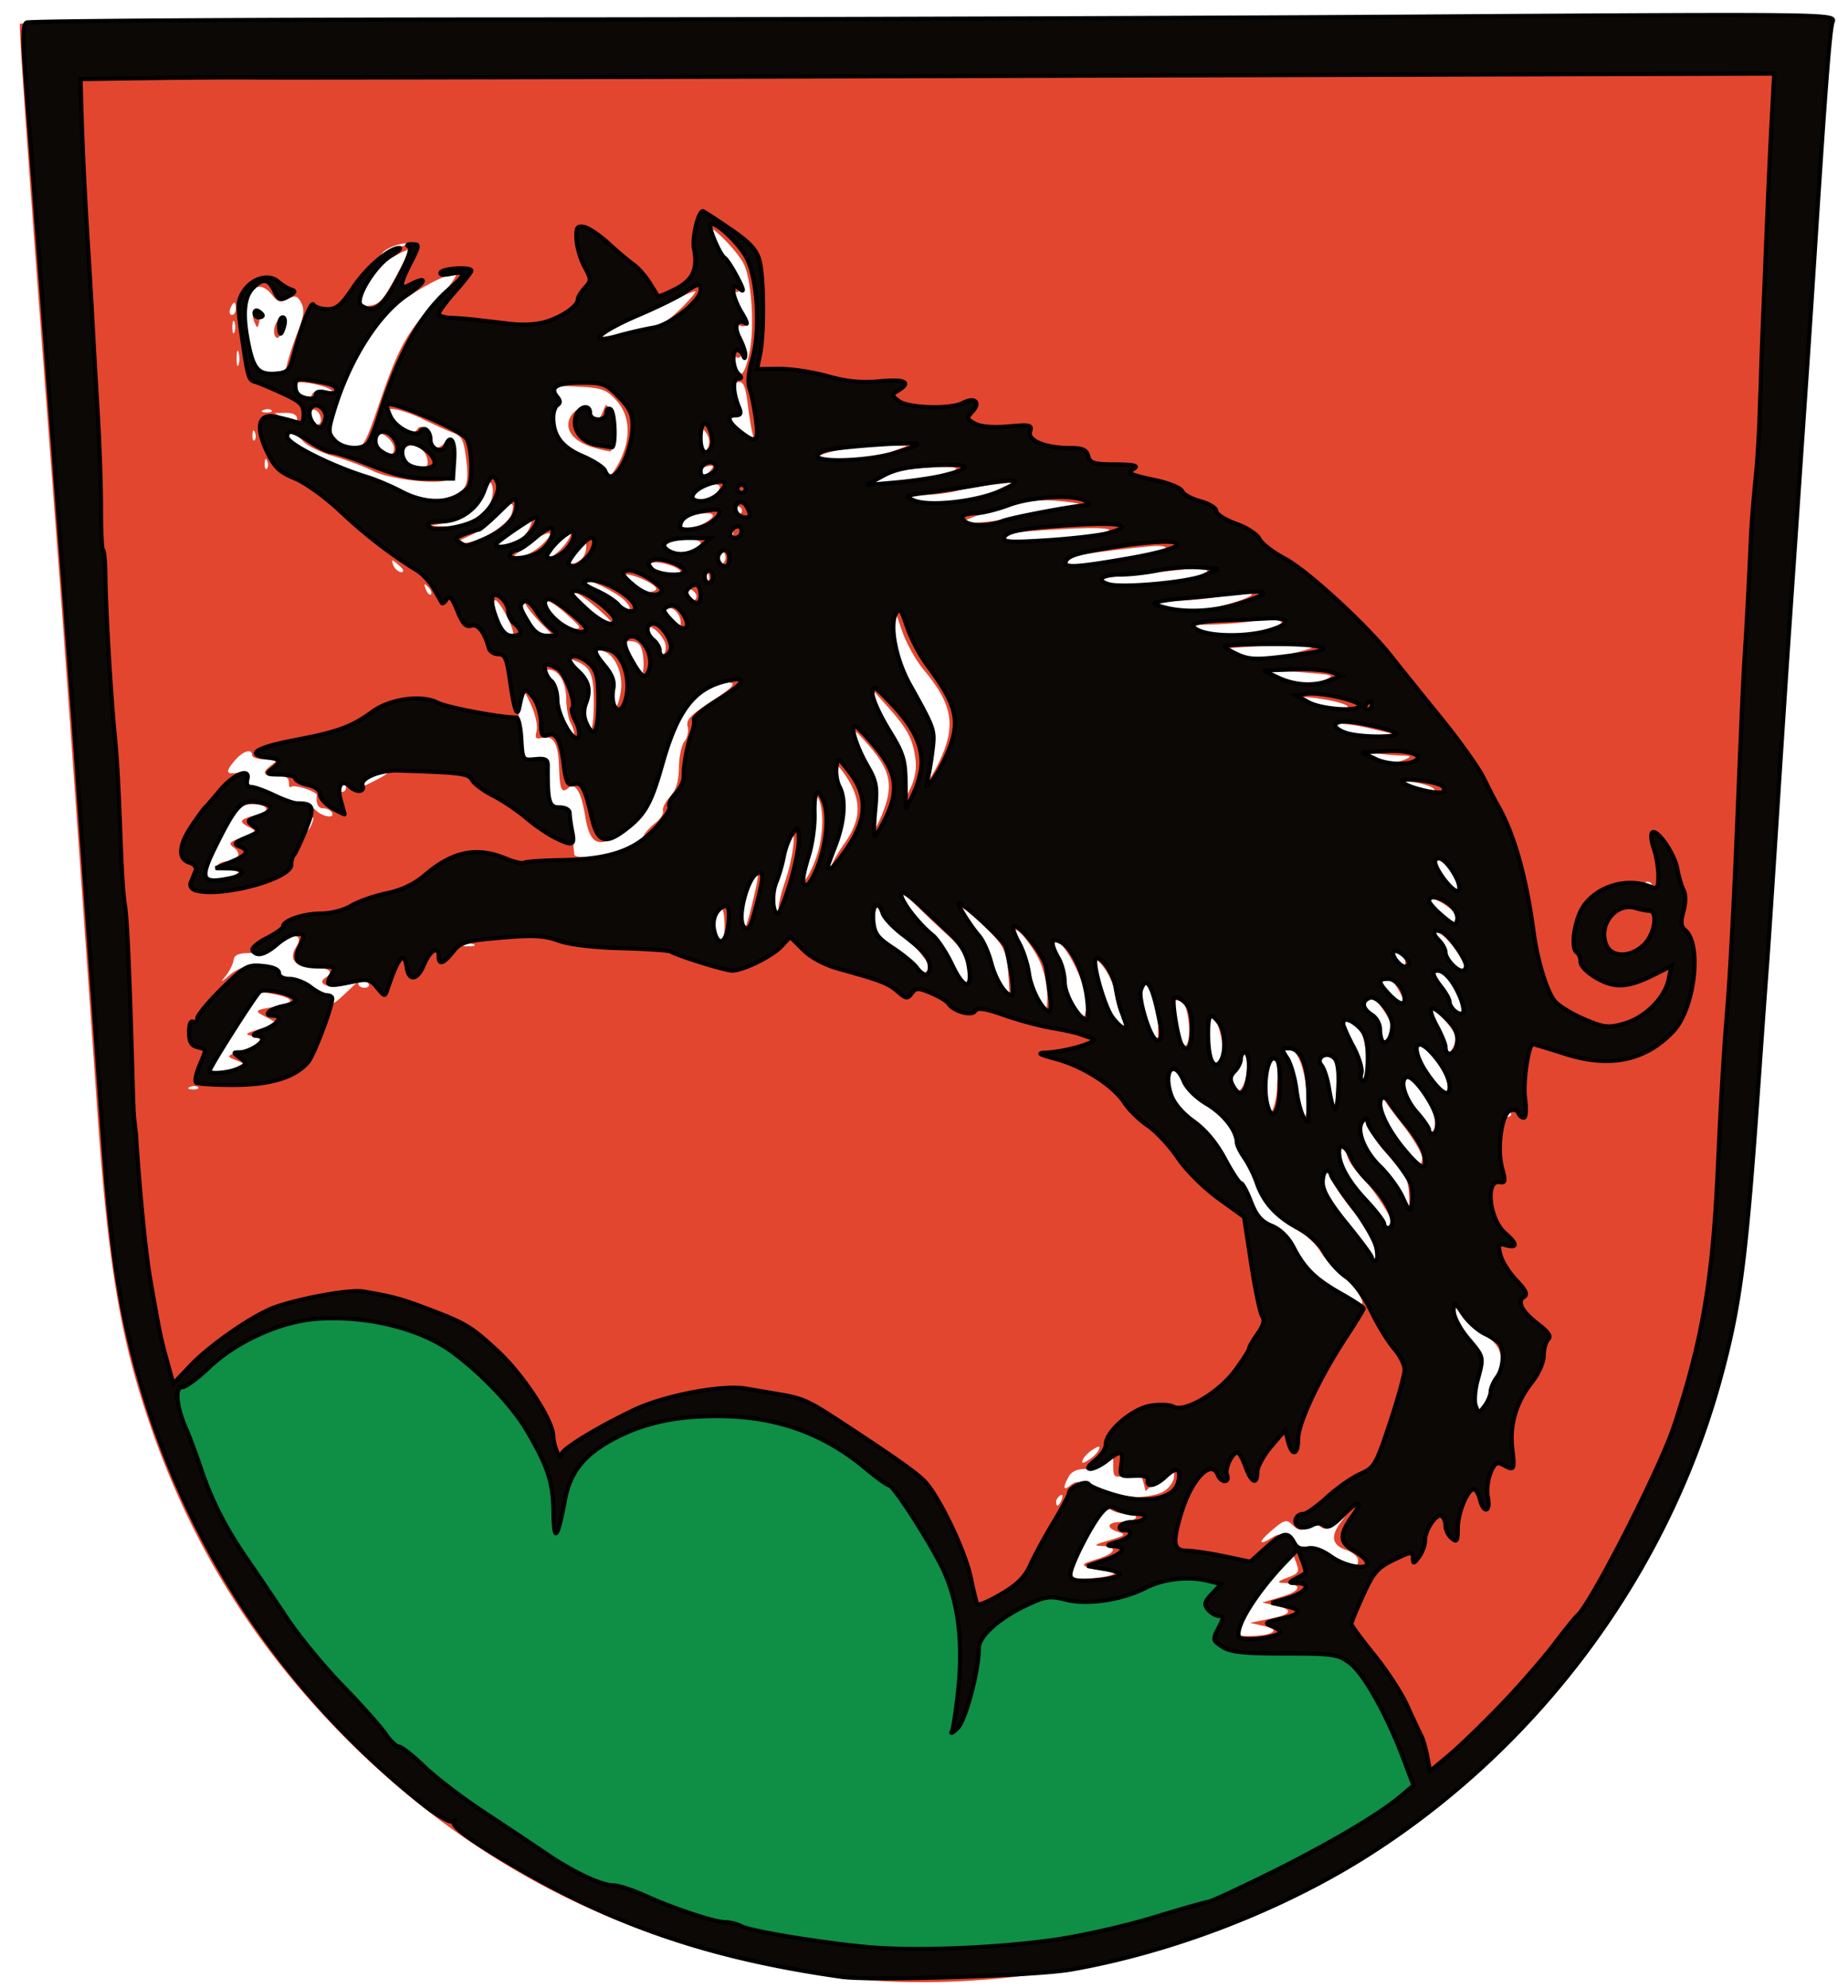 <svg xmlns="http://www.w3.org/2000/svg" width="744.094" height="800.362"><path style="fill:#e3462e;fill-opacity:1" d="M-981.29 719.756c-47.57-5.3-88.674-24.85-121.769-57.912-24.606-24.583-41.05-52.253-51.064-85.929-5.07-17.053-7.7-34.92-9.933-67.486-1.208-17.628-5.555-79.355-6.99-99.26a77183.9 77183.9 0 0 1-1.499-20.844c-.293-4.094-1.63-21.96-2.97-39.703-5.53-73.233-7.712-104.306-7.35-104.651.21-.2 99.351-.695 220.314-1.098l219.933-.733-.588 2.867c-.644 3.144-1.812 19.01-4.084 55.474-.817 13.102-1.937 30.187-2.49 37.967-2.39 33.645-3.13 44.524-5.516 81.144-3.519 54.029-7.233 106.275-8.432 118.615-4.248 43.706-22.46 85.822-50.212 116.118-25.001 27.291-52.447 45.186-86.603 56.466-25.27 8.346-55.843 11.74-80.746 8.965zm103.162-84.15c.933-.59.347-1.064-1.987-1.606l-3.31-.768 4.72-.968c5.516-1.132 6.007-2.196 1.49-3.229l-3.228-.738 4.865-1.47c4.852-1.466 4.902-3.098.102-3.318-1.446-.066-1.14-.408 1.12-1.256 2.747-1.03 3.003-1.443 2.206-3.564l-.9-2.4-3.52 3.392c-3.596 3.466-11.325 14.326-11.325 15.913 0 1.117 8.006 1.127 9.767.012zm-39.077-14.021c1.723-.74 1.59-.872-.993-.993-1.64-.077-3.818-.468-4.84-.87-1.5-.588-1.066-.966 2.236-1.955 4.682-1.401 5.392-3.084 1.362-3.228-2.223-.08-1.9-.34 1.738-1.402 3.885-1.134 4.178-1.396 2.236-2.004-3.177-.993-2.769-2.452.686-2.452 1.607 0 3.199-.447 3.536-.993.355-.573-.585-.992-2.226-.992-1.562 0-3.376-.535-4.03-1.188-.922-.921-1.528-.754-2.708.745-1.555 1.976-8.423 14.862-8.423 15.803 0 .842 9.257.46 11.426-.471zm60.11-3.526c0-.847-1.341-2.008-2.98-2.579-3.51-1.222-3.827-3.473-.994-7.07 3.09-3.925 2.258-4.607-.99-.812-2.485 2.903-3.12 3.198-4.473 2.077-1.194-.99-1.855-1.028-2.726-.158-1.506 1.504-2.298 1.45-4.025-.276-1.24-1.239-1.867-1.05-4.79 1.448-3.43 2.931-3.39 3.918.071 1.758 1.566-.977 2.262-.886 3.79.496 1.03.932 2.798 1.693 3.929 1.693 1.13 0 4.002 1.112 6.38 2.47 5.008 2.86 6.808 3.112 6.808.953zm-72.15-14.889c.339-.883.172-1.282-.39-.934-.541.334-.983 1.027-.983 1.54 0 1.428.712 1.114 1.373-.606zm24.46-1.725c1.366-.688 2.626-2.245 2.8-3.46.42-2.91-.598-2.786-4.024.493l-2.822 2.701-.583-2.227c-.505-1.928-1.033-2.142-3.938-1.598-3.228.605-3.356.512-3.356-2.459 0-3.088 0-3.088-1.987-1.103-1.094 1.092-3.312 1.985-4.933 1.985-1.896 0-3.312.685-3.974 1.92-1.461 2.727-1.274 3.49.495 2.022 1.111-.92 2.122-.986 3.726-.24 5.621 2.612 7.472 3.115 11.64 3.164 2.46.03 5.59-.51 6.955-1.198zm-15.457-10.347c.38-.99.081-.998-1.452-.042-1.062.662-2.146 1.766-2.41 2.452-.38.99-.08.999 1.452.043 1.062-.663 2.147-1.767 2.41-2.453zm96.296-15.34c3.233-7.055 1.619-10.602-3.564-13.243-2.161-1.102-4.216-3.452-5.03-4.95-.97-1.786-2.631-1.422-2.657-.345-.022.904 1.525 3.515 3.438 5.802 3.685 4.406 4.15 6.707 2.382 11.775-.98 2.81-.089 7.051 1.12 7.051.25 0 2.877-2.962 4.311-6.09zm8.707-.577c1.236-1.574 1.2-1.61-.375-.375-.956.75-1.739 1.531-1.739 1.737 0 .817.816.291 2.114-1.362zm-40.862-20.05c0-.52-1.402-3.399-3.887-5.473-2.486-2.075-5.261-5.02-6.323-6.818-1.061-1.796-3.608-4.156-5.39-5.089-3.914-2.05-9.27-8.215-9.27-10.018 0-.715-2.025-3.55-3.304-5.955-1.28-2.404-2.789-5.774-3.43-7.683-.819-2.434-3.317-4.692-6.817-6.978-2.743-1.792-5.465-5.571-6.086-6.933-1.003-2.2-3.452-1.294-3.258.577.04.396.074 1.83.074 3.186 0 1.794 1.345 3.485 4.935 6.204 3.165 2.397 5.872 5.59 7.548 8.906 1.437 2.844 3.245 5.694 4.018 6.335.774.641 2.278 3.134 3.343 5.54 1.402 3.166 2.783 4.668 5.004 5.442 2.152.749 3.663 2.33 5.057 5.295 2.335 4.961 4.572 7.185 11.327 11.257 5.433 3.275 6.459 3.625 6.459 2.204zm3.415-12.369c-.335-1.334-3.34-6.953-5.29-9.285-1.95-2.33-4.01-5.25-4.81-6.797-.801-1.546-2.035-3.695-2.627-3.695-1.682 0-.798 6.393 1.977 9.763 1.348 1.637 3.855 4.869 5.57 7.18 2.463 4.795 6.595 6.802 5.18 2.834zm4.156-6.076c0-1.592-4.745-8.959-7.66-11.873-1.833-1.834-3.35-4.181-3.677-5.487-.329-1.306-1.864-1.964-2.41-1.964-.545 0-.72.707-.389 1.57.332.864.603 2.41.603 3.438 0 1.027 1.732 3.558 3.848 5.626 2.117 2.067 4.368 4.764 5.003 5.992 1.028 1.99 4.682 4.122 4.682 2.698zm2.976-11.818c-.884-1.707-3.805-4.939-5.599-6.956-1.764-1.983-3.454-5.313-4.069-6.405-1.022-1.814-1.815-.337-1.843 2.409-.033 3.325 2.01 6.739 6.091 10.179 1.479 1.246 3.27 3.926 3.98 5.955 1.236 3.528 1.97 4.426 2.28 1.879.178-1.465.043-5.355-.84-7.061zm3.947-5.266c-.376-1.499-2.829-5.31-4.872-7.892-2.042-2.581-4.138-5.359-4.387-6.056-1.036-2.902-2.361.934-1.358 3.971.933 2.823 8.45 12.7 9.665 12.7.223 0 1.328-1.225.952-2.723zm2.659-10.662c-.603-1.826-2.891-7.097-5.033-7.792l-3.178-1.031v2.48c0 1.364.786 3.346 1.746 4.404.96 1.058 2.603 3.255 3.65 4.882 2.262 3.514 4.375 1.78 2.815-2.943zm-30.668-3.773c-.332-6.636-2.205-11.94-4.924-11.94-.86 0-1.647 1.42-.332 3.997 1.034 2.026 1.886 4.818 1.894 6.204.01 1.386.283 3.525.612 4.753 1.147 4.274 3.084 3.645 2.75-3.014zm49.677 4.09c-.282-.456-.933-.828-1.447-.828s-.935.372-.935.827c0 .455.651.827 1.447.827s1.216-.372.935-.827zm-56.91-6.773c-.036-4.151 4.987-10.323-2.353-5.773-1.26.781-1.738.413-1.738 4.266 0 4.957 1.72 9.49 2.885 7.606.376-.608 1.232-3.231 1.207-6.099zm14.616-4.662c.056-1.261-2.091-2.58-2.959-2.58-1.102 0-1.844.807-1.364 2.02.379.956.952 3.3 1.274 5.211l.586 3.475 1.906 1.63c.458-1.637.224-2.296.557-9.756zm-21.977 1.741c.456-2.478-.284-4.985-1.02-4.985-.606 0-1.672 1.58-1.672 2.353 0 .774-.517 1.579-1.15 1.79-.744.248-.9 1.38-.442 3.204.872 3.472 3.362 2.652 4.284-2.362zm-255.323 3.303c-.33-.33-1.187-.365-1.904-.078-.793.317-.558.552.6.6 1.047.043 1.634-.192 1.304-.522zm303.87-2.15c-.802-2.523-5.639-8.516-6.76-8.516-1.902 0-.912 5.273 2.516 9.033 2.6 2.85 5.904 4.628 5.002 1.788zm-21.01-11.84c-.864-1.318-3.115-2.112-3.922-2.112-1.98 0-1.873 1.323 1.016 5.57 1.366 2.009 2.565 5 2.663 6.648-.646 12.813 1.58 2.13 1.786-.511.254-3.24-.482-7.979-1.543-9.596zm-274.61 9.467c3.302-1.15 3.304-1.154.893-2.098-2.325-.91-2.257-1.001 1.807-2.405 4.661-1.61 5.414-2.94 1.987-3.514-1.717-.287-1.202-.672 2.217-1.658l4.452-1.284-2.962-1.552c-3.147-1.65-3.093-1.7 2.88-2.702 4.421-.742 3.779-2.032-1.492-3l-3.599-.66-4.596 7.563c-2.527 4.16-5.319 8.665-6.202 10.013-1.897 2.891-.827 3.192 4.614 1.297zm314.609-2.011c-.317-.792-.553-.557-.6.6-.043 1.046.191 1.632.521 1.302.33-.33.366-1.186.079-1.902zm-73.522-3.225c0-2.352-1.071-5.933-1.878-6.993-1.339-1.758-2.681-.576-2.172 3.952.307 2.73.73 5.521.94 6.204.774 2.52 3.11.993 3.11-3.163zm56.837-2.113c0-2.424-6.173-8.383-7.213-7.343-.725.723 4.374 10.882 5.462 10.882.477 0 1.75-2.183 1.75-3.54zm-65.933-8.036c-.596-1.113-2.071-1.329-2.66-1.329-1.361 0-.152 8.836 1.482 10.835.918 1.123 1.968.708 2.21-2.565.167-2.254-.436-5.829-1.032-6.941zm46.593-1.162c-.897-.896-1.976-.165-3.07.255-1.702.652-1.684.794.295 2.37 1.157.92 2.48 3.015 2.937 4.652l.833 2.978 2.563-1.467c2.183-1.25-2.599-7.829-3.558-8.788zm-53.114 7.332c0-2.646 2.027-24.47-3.94-10.477-.628 1.473-1.627 2.485-.076 7.166.823 4.392 3.302 6.961 4.016 4.74zm-8.938-3.807c-.624-.751-1.234-2.778-1.587-5.354-.594-4.332-4.517-9.412-5.662-8.264-1.005 1.008 2.573 12.481 4.565 14.637 2.165 2.344 4.701 2.153 2.747-.199zm-8.695-4.625c-1.14-6.009-5.796-13.847-7.75-13.847-1.074 0-1.165 1.454.056 3.812.833 1.61 1.516 4.187 1.516 5.725 0 2.592 4.628 10.876 5.557 9.948.228-.228 1.167-2.765.621-5.638zm-9.63-3.196c-.915-5.327-2.919-7.97-4.749-10.462-3.03-4.125-5.11-3.077-2.773.943 1.031 1.774 2.14 4.951 2.463 7.06.477 3.119 3.815 9.566 4.952 9.566.154 0 .767-3.26.106-7.107zm101.524 5.284c-.866-2.998-4.351-7.972-6.087-8.55-1.054-.351-2.58.733-1.28 2.522.957 1.315 2.22 3.62 2.808 5.121 1.278 3.266 5.482 4.097 4.56.907zm-272.15-2.706 2.69-2.544-3.612.648c-3.497.627-6.005-.675-3.856-2.002 2.187-1.35.814-2.492-2.996-2.492-4.452 0-6.051-1.959-4.12-5.048 1.845-2.95-.617-3.416-4.14-.783a11.748 11.748 0 0 1-7.01 2.35c-3 .006-3.939.42-4.148 1.831-.15 1.004-1.08 2.79-2.07 3.97-1.23 1.47-.862 1.323 1.167-.466 3.568-3.143 10.664-3.505 11.23-.572.23 1.192 1.302 1.696 3.61 1.696 1.805 0 3.816.643 4.47 1.43.653.785 2.16 1.578 3.35 1.76 1.19.182 2.052.879 1.915 1.548-.374 1.833.55 1.485 3.52-1.326zm255.004-3c-.506-.505-2.005-.58-2.982-.206-1.62.621-1.474 1.25.674 2.88 2.068 1.57 4.608 3.682 4.907 2.322.188-.853-2.092-4.49-2.599-4.995zm-93.652-2.713c-.46-5.307-1.607-6.634-6.135-10.978-6.154-5.904-8.308-6.07-4.33-1.016 3.941 5.01 6.3 9.663 6.3 12.43 0 1.854 3.808 6.522 4.472 5.727.117-.14-.033-3.011-.307-6.163zm-155.682 3.294c-.337-.546-1.034-.993-1.548-.993-.515 0-.935.447-.935.993s.697.992 1.549.992c.851 0 1.272-.446.934-.992zm146.078-2.821c0-3.145-1.919-6.075-4.927-8.838-2.015-1.85-5.098-4.725-7.16-6.772-7.505-7.454-6.199-2.31 1.707 6.209 3.16 3.406 5.996 7.495 6.367 9.181.94 4.278 4.013 4.795 4.013.22zm-9.826-1.785c0-1.292-12.286-15.029-13.515-15.029-.183 0-1.026 3.102-1.026 4.732 0 2.403.798 3.47 4.222 5.649 2.323 1.477 5.247 3.716 6.499 4.977 2.699 2.718 3.82 1.812 3.82-.33zm115.356-2.243c-.638-.637-2.341-1.113-2.745-.71-.403.403.827 2.614 1.616 3.1 1.855 1.146 2.63-.89 1.129-2.39zm15.572 3.595c-.97-3.56-5.368-9.682-8.34-9.65-.48.005.252 2.01 1.626 4.467 1.375 2.456 3.158 4.466 3.963 4.466.883 0 3.174 1.465 2.75.717zm-241.596-6.337c-.683-.275-1.8-.275-2.483 0-.684.275-.125.5 1.242.5 1.366 0 1.925-.225 1.241-.5zm61.088-5.324c-.18-4.504-1.33-5.107-2.729-1.43-.662 1.739-.593 3.096.224 4.402 1.704 2.726 2.685 1.562 2.505-2.972zm6.754-4.59c1.763-7.373 1.764-7.791.02-6.345-2.097 1.738-3.818 7.687-3.078 10.634.853 3.394 1.407 2.616 3.058-4.29zm172.218 3.909c-.542-1.623-5.756-5.968-8.362-5.035-.863.31 4.528 5.742 5.834 5.742.461 0 2.745-.058 2.528-.707zm-165.777-3.015c.01-.956.629-3.524 1.38-5.708 1.955-5.688 2.936-12.407 1.811-12.407-1 0-3.983 9.877-4.872 16.13-.338 2.374-.132 3.722.569 3.722.603 0 1.104-.782 1.112-1.737zm165.53-4.481c-.044-1.657-3.704-7.38-5.066-7.38-1.588 0-2.766 1.537-.268 4.7 2.415 3.06 5.387 4.65 5.334 2.68zm47.076-.73c0-.547-.474-.993-1.052-.993-.58 0-.776.446-.439.992.338.546.812.993 1.053.993.24 0 .438-.447.438-.993zm-344.316-3.099c.558-.515-.38-.872-2.294-.872-1.906 0-2.985-.408-2.624-.993.338-.545 1.456-.992 2.484-.992 2.624 0 3.495-1.887 1.533-3.32-1.443-1.054-1.189-1.369 2.054-2.54 3.65-1.319 3.67-1.353 1.413-2.56-2.472-1.322-2.053-1.86 2.244-2.887 3.47-.83 2.568-2.59-1.329-2.59-2.327 0-3.426.818-5.49 4.084-2.717 4.3-6.386 12.292-6.386 13.91 0 1.112 6.964.083 8.395-1.24zM-989 446.831c1.972-5.672 1.911-13.082-.125-15.116-.812-.812-1.106.488-1.106 4.891 0 3.298-.666 8.19-1.48 10.869-1.787 5.885-1.77 5.624-.334 5.146.642-.214 2.012-2.82 3.045-5.79zm3.737 2.071c0-.53 1.397-2.944 3.105-5.365 4.146-5.875 4.251-10.563.369-16.37-3.086-4.613-4.362-4.102-2.57 1.031 1.623 4.654 1.31 11.123-.809 16.694-1.04 2.736-1.487 4.974-.993 4.974.494 0 .898-.434.898-.964zm-50.717-3.917c2.434-.986 4.63-2.405 4.879-3.153.25-.749 1.52-2.2 2.824-3.224 1.304-1.025 2.184-2.372 1.954-2.995-.229-.623.532-2.172 1.69-3.444 1.511-1.657 2.126-3.672 2.173-7.12.036-2.644.648-5.51 1.36-6.368.714-.858 1.057-2.476.764-3.595-.43-1.647.691-2.83 5.89-6.209 4.754-3.09 5.921-4.253 4.491-4.478-1.062-.167-3.621.503-5.688 1.49-5.933 2.83-9.112 8.917-12.741 24.398-.773 3.296-6.81 10.212-10.641 12.192-3.56 1.838-5.305.28-6.242-5.574-.94-5.873-2.372-8.307-4.061-6.907-1.736 1.44-2.128.538-2.316-5.322-.177-5.52-1.415-7.578-4.13-6.869-1.523.398-1.777.084-1.326-1.64.307-1.173-.257-3.938-1.253-6.146-1.727-3.826-1.851-3.906-2.667-1.703-.47 1.27-.553 5.133-.183 8.584.649 6.047.767 6.263 3.284 5.971 2.546-.296 2.618-.15 2.906 5.9.278 5.83.442 6.204 2.713 6.204 2.695 0 3.548 2.176 4.374 11.167.126 1.367 7.467.655 11.946-1.16zm-75.495-7.526c0-.546-.433-.323-.963.496s-.963 1.935-.963 2.481c0 .546.433.323.963-.496s.963-1.935.963-2.481zm138.383-.759c3.052-7.418 2.279-10.986-3.87-17.855-2.838-3.172-3.334-3.42-3.334-1.666 0 1.133 1.119 3.966 2.485 6.296 2.472 4.212 3.67 13.744 2.056 16.353-.376.608-.322 1.103.12 1.101.442-.002 1.586-1.905 2.543-4.229zm-133.882-.73c-.337-.546-1.258-.993-2.045-.993-1.27 0-1.847-1.148-1.579-3.139.123-.912-5.511-2.788-6.227-2.074-.32.32-.58-.163-.58-1.073 0-1.177-.862-1.655-2.981-1.655-3.4 0-3.735-.698-1.242-2.588 1.56-1.183 1.407-1.322-1.49-1.35-1.777-.018-3.23-.479-3.23-1.025 0-1.696-2.163-1.093-4.106 1.145-2.513 2.895-2.334 3.635.74 3.048 2.326-.445 2.52-.262 1.872 1.776-.565 1.78-.4 2.149.766 1.702.819-.314 3.628.512 6.244 1.835 2.616 1.323 5.607 2.406 6.646 2.406 1.04 0 2.56.67 3.38 1.488 1.655 1.654 4.8 2.061 3.832.497zm142.068-13.271c-.7-4.905-1.955-7.154-7.338-13.139l-4.367-4.857.613 3.209c.338 1.765 2.191 5.5 4.12 8.3 3.112 4.52 3.514 5.831 3.585 11.68l.081 6.589 1.927-3.97c1.345-2.772 1.762-5.131 1.38-7.812zm-138.59 7.315c0-.546-.197-.992-.438-.992s-.715.446-1.052.992c-.338.546-.14.993.438.993.578 0 1.052-.447 1.052-.993zm264.732.12c-1.126-1.04-8.395-2.445-8.395-1.622 0 .316 1.005.978 2.235 1.471 2.942 1.182 7.393 1.291 6.16.152zm-257.28-2.105c2.143-1.092 3.333-1.985 2.644-1.985-1.438 0-7.115 2.792-7.115 3.5 0 .715.275.622 4.47-1.515zm136.574-3.61c4.613-9.227 3.864-14.458-3.297-23.021-1.902-2.274-4.276-6.48-5.277-9.348l-1.82-5.214-.305 5.364c-.342 6.007.776 9.471 5.139 15.925 3.356 4.966 4.572 12.748 2.788 17.859-1.617 4.633.181 3.619 2.772-1.564zm113.8-1.353c1.687-.724 1.518-.864-1.117-.923-1.708-.038-4.614-.325-6.458-.637-3.174-.537-3.25-.484-1.425.993 2.088 1.688 5.838 1.925 9 .567zm-203.116-8.813c-.582-1.086-1.072-3.68-1.09-5.762-.035-4.226-1.833-7.262-4.3-7.262-2.124 0-2.055.62.358 3.206 1.166 1.251 1.987 3.503 1.987 5.453 0 1.827.762 4.484 1.693 5.904 1.882 2.87 3.02 1.574 1.352-1.539zm194.175 1.19c-3.279-.76-6.856-1.219-7.949-1.021-4.092.739 3.995 3.238 9.086 2.808l4.824-.408zm-188.57-6.252c0-7.142-.808-8.8-5.016-10.297-1.441-.512-1.265.021.831 2.51 2.276 2.702 2.572 3.756 2.044 7.275-.34 2.264-.33 4.864.02 5.778 1.318 3.431 2.12 1.439 2.12-5.266zm6.574-2.608c.658-4.049-1.205-8.69-3.904-9.724-2.615-1.002-2.775.033-.5 3.225 1.323 1.857 2.096 4.46 2.096 7.064 0 4.918 1.476 4.556 2.308-.565zm176.86 3.511c-1.262-1.262-12.251-2.906-12.251-1.833 0 1.192 5.13 2.73 9.389 2.816 2.784.055 3.616-.23 2.863-.983zm-5.793-6.259c2.876-1.23 2.726-1.296-4.28-1.887-8.902-.752-12.046.076-7.088 1.866 4.423 1.596 7.67 1.602 11.368.021zm-165.86-7.174c-.437-1.738-1.286-2.38-3.146-2.38-2.828 0-2.838-.095.614 5.46 2.267 3.645 2.496 3.779 2.8 1.635.181-1.284.061-3.405-.268-4.715zm182.29 1.636c-4.28-5.398-4.91-5.133-.813.341 1.793 2.397 3.426 4.204 3.628 4.017.203-.188-1.064-2.15-2.815-4.358zm-26.515-.476c3.743-.782 7.086-1.703 7.43-2.046.343-.343-4.394-.484-10.528-.314-6.133.17-11.153.58-11.155.91 0 .478 4.493 2.27 6.951 2.771.273.056 3.56-.538 7.302-1.32zm-150.389-3.568c-1.361-2.541-3.698-4.176-4.384-3.067-.33.535-.12 1.27.47 1.634.59.364 1.516 1.83 2.06 3.26.77 2.023 1.182 2.29 1.857 1.198.494-.798.493-2.1 0-3.025zm-38.047-5.428c-1.197-2.455-2.57-4.465-3.052-4.467-1.3-.005.102 7.15 1.585 8.09 3.083 1.954 3.583.718 1.467-3.623zm8.609 1.703c-1.56-1.517-3.37-3.64-4.02-4.714-1.161-1.917-1.185-1.914-1.243.144-.08 2.875 3.615 7.33 6.08 7.33 1.835 0 1.76-.252-.817-2.76zm175.352 1.126c4.214-1.226 5.145-1.8 3.724-2.3-1.041-.367-3.947-.328-6.458.086-2.51.414-7.21.779-10.443.811-6.251.063-6.737.79-1.375 2.058 5.238 1.24 8.554 1.09 14.552-.655zm-141.925-1.87c0-2.337-2.366-4.389-3.618-3.138-.457.457 2.578 5.52 3.37 5.619.137.017.248-1.1.248-2.482zm-27.688-1.955c-3.86-3.483-6.092-4.376-6.092-2.436 0 2 4.902 5.91 7.409 5.91 2.463 0 2.426-.095-1.317-3.474zm10.798 1.921c0-.629-5.487-5.44-7.673-6.727-2.535-1.493-2.446.065.152 2.66 3.587 3.585 7.52 5.712 7.52 4.067zm180.614-1.618c-.796-1.199-2.08-2.377-2.853-2.618-.773-.241-.322.74 1.003 2.179 2.93 3.184 3.814 3.394 1.85.439zm-177.582-3.942c-1.816-1.69-7.942-4.798-9.458-4.798-1.553 0-.205 1.854 1.707 2.348 1.23.318 3.523 1.697 5.097 3.064 3.306 2.872 5.784 2.299 2.654-.614zm149.478.365c5.987-1.957 3.616-2.805-3.55-1.27-2.746.589-7.989 1.117-11.65 1.174l-6.658.104 3.974 1.347c4.504 1.525 10.455 1.075 17.884-1.355zm-132.354-2.297c-1.677-1.676-3.67-.081-2.164 1.731.832 1 1.516 1.126 2.234.408.719-.718.697-1.373-.07-2.14zm154.71.112c-1.261-1.092-2.516-1.985-2.79-1.985-.275 0 .31.893 1.299 1.985.989 1.092 2.244 1.985 2.79 1.985.545 0-.04-.893-1.3-1.985zm-219.453-1.258c-.98-.973-1.095-.859-.556.556.373.979.929 1.53 1.235 1.224.306-.305 0-1.106-.679-1.78zm55.516.449c0-1.166-6.228-3.932-7.706-3.423-1.846.637 2.741 4.158 5.47 4.199 1.23.018 2.236-.331 2.236-.776zm129.907-2.352c6.571-1.661 5.255-3.202-1.987-2.327a597.635 597.635 0 0 1-13.661 1.44c-6.844.634-7.606 1.347-2.484 2.326 3.034.58 13.4-.243 18.132-1.44zm-116.99-.372c0-.851-.448-1.271-.994-.934-.547.337-.994 1.034-.994 1.548 0 .513.447.934.994.934.546 0 .993-.697.993-1.548zm-6.956-1.279c0-1.385-6.32-3.167-7.402-2.087-.706.706-.621 1.276.273 1.828 1.635 1.01 7.13 1.21 7.13.259zm-67.561-.526c0-.206-.681-.94-1.513-1.63-1.265-1.048-1.41-.987-.888.376.535 1.39 2.4 2.366 2.4 1.254zm172.878-2.55c3.552-.588 7.911-1.308 9.687-1.6 4.472-.732 4.07-2.1-.497-1.69-8.526.764-19.344 2.262-20.213 2.798-1.639 1.012.231 2.604 2.438 2.075 1.17-.281 5.033-.993 8.585-1.582zm-129.202-.502c.659-.792 1.044-2.24.856-3.215-.278-1.439-.775-1.166-2.634 1.441-1.718 2.41-1.932 3.216-.855 3.216.79 0 1.975-.649 2.633-1.442zm34.814-.047c0-.82-.447-1.49-.993-1.49-.547 0-.994.67-.994 1.49 0 .819.447 1.489.994 1.489.546 0 .993-.67.993-1.49zm-44.762-3.067c4.005-3.842 1.592-3.788-3.478.078-4.225 3.222-4.417 3.528-1.836 2.927 1.585-.37 3.977-1.722 5.314-3.005zm4.569 1.127c2.056-2.055 3.22-4.512 2.137-4.512-.166 0-1.82 1.563-3.673 3.474-1.854 1.91-2.815 3.474-2.137 3.474.679 0 2.331-1.096 3.673-2.436zm31.701.292c3.623-1.65 3.124-2.821-1.195-2.804-4.977.02-7.13 1.342-4.59 2.817 2.372 1.376 2.735 1.375 5.785-.013zm-42.832-1.936c1.332-.606 2.908-2.17 3.503-3.474 1.349-2.957.68-2.99-2.822-.138-1.508 1.228-3.585 2.765-4.614 3.415-1.661 1.05-1.681 1.19-.18 1.241.93.032 2.782-.438 4.113-1.044zm-5.71-2.375c2.334-1.367 4.538-3.41 4.898-4.541 1.075-3.386-.268-3.354-3.156.075-1.493 1.773-4.53 4.03-6.747 5.017-3.337 1.484-3.619 1.806-1.635 1.864 1.318.038 4.306-1.048 6.64-2.415zm139.273 1.412c14.542-1.62 14.997-3.139.723-2.413-13.079.666-16.663 1.254-15.831 2.599.712 1.151 3.402 1.118 15.108-.186zm-80.566-2.091c-.317-.792-.553-.557-.6.6-.044 1.046.191 1.632.521 1.302.33-.33.366-1.186.08-1.902zm-7.585-1.328c3.863-1.996 3.726-3.216-.297-2.656-3.377.47-5.713 1.819-5.713 3.299 0 1.334 2.754 1.039 6.01-.643zm-55.66-1.113c1.35-.898 3.015-2.324 3.698-3.167 1.482-1.83 1.657-6.117.248-6.117-.546 0-.993.663-.993 1.473 0 2.837-5.438 7.683-9.496 8.464l-3.917.753 4.001.114c2.237.064 5.085-.606 6.458-1.52zm131.465-.771c2.816-.777 7.729-1.708 10.917-2.067 3.188-.36 5.609-.842 5.379-1.072-.23-.23-3.062-.618-6.293-.864-5.431-.414-12.391 1.086-20.78 4.478-3.583 1.449 5.209 1.061 10.777-.475zm-65.918-1.565a.996.996 0 0 0-.994-.993.996.996 0 0 0-.994.993c0 .546.448.993.994.993a.996.996 0 0 0 .994-.993zm61.6-4.78 4.47-2.104-4.967.555c-2.732.305-6.756 1.012-8.942 1.57s-5.949.979-8.363.935c-4.281-.079-4.667 1.26-.579 2.01 3.93.72 13.997-.905 18.38-2.967zm-133.989 1.78c5.285-1.467 6.093-2.91 5.278-9.426-.602-4.818-1.055-5.717-3.307-6.558-1.434-.536-4.82-2.067-7.523-3.402-2.703-1.336-6.056-2.394-7.452-2.35-1.395.043-1.949.313-1.23.6.718.287 1.713 1.592 2.21 2.9.93 2.443 4.265 3.26 5.455 1.336.91-1.47 3.476.803 2.824 2.502-.728 1.896 1.444 2.896 3.175 1.46.809-.67 1.772-.918 2.14-.55.871.87.688 7.079-.254 8.602-1.115 1.802-14.06.555-18.844-1.814-2.186-1.083-6.466-2.683-9.512-3.556-3.046-.873-6.357-2.49-7.357-3.595s-2.42-2.008-3.156-2.008c-5.106 0 5.253 6.392 16.05 9.905 3.826 1.244 7.626 2.816 8.446 3.494 1.478 1.22 6.535 3.25 8.445 3.39.547.04 2.622-.378 4.612-.93zm65.23-.542c1.223-.856 1.983-1.946 1.689-2.422-.8-1.293-6.453.974-6.453 2.587 0 1.835 2.005 1.765 4.763-.165zm48.391-3.858c12.641-2.239 14.638-3.672 4.24-3.042-6.208.376-9.602 1.088-11.923 2.502-3.84 2.339-2.86 2.408 7.683.54zm-71.06-4.472c2.918-5.712 2.651-11.21-.724-14.931-2.39-2.635-3.505-3.054-8.89-3.342-6.048-.323-6.16-.283-6.193 2.252-.16 11.954-.21 11.845 6.917 14.908 2.723 1.17 4.937 2.777 4.937 3.583 0 2.7 1.93 1.494 3.954-2.47zm-6.361-3.503c-4.859-1.42-7.15-4.451-5.579-7.383 1.288-2.405 3.553-2.699 4.372-.568.837 2.18 2.559 1.818 3.544-.744.858-2.228.862-2.227 1.914.451.907 2.309.876 8.504-.046 9.164-.169.12-2.061-.293-4.206-.92zm28.335 5.83c1.153-1.386 1.08-1.554-.541-1.24-1.03.2-2.06.921-2.287 1.604-.59 1.77 1.252 1.534 2.828-.363zm-107.713-2.552c-.317-.792-.553-.557-.6.6-.044 1.046.191 1.632.521 1.302.33-.33.366-1.186.08-1.902zm39.063.384c0-3.896-5.296-5.825-6.227-2.267-.627 2.396.985 4.054 3.942 4.054 1.538 0 2.285-.584 2.285-1.787zm113.05-2.673 3.692-1.356-5.547-.07c-7.004-.088-16.961 1.857-16.157 3.156.78 1.262 13.08.08 18.012-1.73zm-121.302-.15c.588-1.533-1.903-4.323-3.86-4.323-1.233 0-.954 3.423.388 4.764 1.634 1.633 2.728 1.494 3.472-.441zm76.807-2.275c0-.993-.748-2.418-1.662-3.167-1.493-1.224-1.596-1.11-1.008 1.119.361 1.365.662 3.066.67 3.78.01.715.46 1.024 1.007.686.546-.337.993-1.425.993-2.418zm-80.429-8.996c4.734-13.88 6.794-17.606 13.979-25.28 3.34-3.565 5.42-6.483 4.626-6.483-3.248 0-13.856 6.34-17.47 10.44-4.774 5.42-9.498 14.167-12.018 22.256-1.91 6.13-1.91 6.187.045 8.14 1.22 1.219 2.978 1.848 4.626 1.657 2.424-.281 2.972-1.228 6.213-10.73zm-30.17 6.762c-.317-.792-.553-.557-.6.6-.043 1.046.191 1.632.522 1.302.33-.33.365-1.186.079-1.902zm121.17.434c-.27-.955-.79-4.082-1.153-6.947-.716-5.638-1.31-6.537-3.447-5.218-1.122.693-1.16 1.353-.201 3.455 1.591 3.49 1.498 4.282-.554 4.699-1.473.3-1.299.765 1.139 3.05 3.305 3.099 4.926 3.468 4.216.96zm-110.92-3.722c0-.971-.95-1.477-2.732-1.454l-2.732.035 2.484 1.419c3.108 1.775 2.98 1.775 2.98 0zm5.786-.166c-.483-2.49-2.805-2.832-2.805-.413 0 1.219.642 2.068 1.563 2.068.925 0 1.432-.676 1.242-1.655zm-12.016-1.923c-.33-.33-1.187-.365-1.904-.078-.793.317-.557.552.6.6 1.047.042 1.634-.192 1.304-.522zm9.789-3.72c.317-.826 1.545-1.184 3.198-.932 1.946.297 2.273.158 1.192-.509-.82-.505-3.167-1.174-5.216-1.486-3.89-.594-4.936.678-2.534 3.078 1.562 1.56 2.723 1.508 3.36-.15zm-6.01-7.343c.312-1.501 1.469-5.046 2.571-7.878 1.576-4.047 1.769-5.589.9-7.209-.933-1.743-1.431-1.885-3.23-.923-1.785.954-2.404.796-3.844-.98-2.467-3.044-4.766-2.62-6.352 1.171-1.187 2.84-1.163 4.16.181 9.678 1.657 6.802 3.273 8.87 6.932 8.87 1.682 0 2.423-.711 2.842-2.73zm-2.845-6.925c-.807-1.304.182-4.242 1.429-4.242 1.034 0 1.032.76 0 3.408-.47 1.197-1.006 1.51-1.424.834zm-5.105-3.54c-.425-.98-.494-2.059-.154-2.399 1.01-1.008 1.823.408 1.358 2.364-.412 1.734-.465 1.735-1.204.035zm120.438 8c1.352-5.78.75-17.347-1.133-21.76-1.337-3.134-8.37-10.288-9.25-9.409-.52.52 2.487 6.002 4.446 8.103 2.508 2.689 4.561 8.486 2.762 7.796-1.727-.662-.846 4.095 1.049 5.667 1.84 1.525 1.764 3.246-.11 2.527-1.014-.388-1.49.054-1.49 1.383 0 1.075.447 1.954.993 1.954s.994 1.103.994 2.45c0 1.77-.414 2.292-1.49 1.88-1.782-.683-2.02 1.693-.338 3.373 1.672 1.67 2.452.803 3.567-3.964zm-124.251-.494c-.252-.966-.475-.416-.495 1.222-.02 1.638.186 2.428.458 1.756.272-.672.289-2.012.037-2.978zm97.673-5.332c4.301-.82 6.359-1.91 9.666-5.123 2.311-2.244 4.034-4.249 3.828-4.454-.517-.517-23.43 10.511-23.43 11.277 0 .34 1.006.331 2.236-.02 1.23-.351 4.694-1.108 7.7-1.68zm-98.697-2.131c-.276-.683-.502-.124-.502 1.24 0 1.365.226 1.923.502 1.241.275-.682.275-1.799 0-2.481zm.335-3.226c0-.82-.176-1.49-.39-1.49-.215 0-.648.67-.963 1.49-.314.819-.139 1.489.39 1.489.53 0 .963-.67.963-1.49zm38.9-7.693c2.012-3.685 3.45-6.7 3.194-6.7-.255 0-1.67.628-3.146 1.395-3.365 1.749-6.436 5.089-8.589 9.343l-1.667 3.293 3.274-.315c2.91-.28 3.68-1.06 6.933-7.016zm1.836-7.6 3.477-1.078-3.464.515c-1.905.283-4.14 1.262-4.968 2.175-1.308 1.446-1.31 1.519-.013.564.82-.603 3.055-1.582 4.968-2.176z" transform="matrix(1.654 0 0 1.654 1964.502 -394.032)"/><g style="stroke:#000;stroke-width:1.005;stroke-miterlimit:4;stroke-dasharray:none;stroke-opacity:1"><path style="fill:#0f8e45;fill-opacity:1;stroke:#000;stroke-width:1.005;stroke-miterlimit:4;stroke-dasharray:none;stroke-opacity:1" d="M-1544.633 712.502c-14.781-1.846-26.87-3.911-29.938-5.114-1.009-.395-3.29-.977-5.07-1.291-3.713-.658-10.972-3.099-17.606-5.922-2.517-1.07-6.648-2.474-9.18-3.118-6.276-1.596-10.035-3.636-23.224-12.601-13.047-8.87-18.174-12.69-23.007-17.142-1.9-1.749-4.42-3.803-5.601-4.564-1.181-.762-4.032-2.44-5.07-4.497-1.484-1.835-5.558-6.081-8.67-9.492-8.297-9.09-11.704-12.86-19.56-24.634-10.868-16.29-12.794-19.39-16.615-30.106-1.278-3.586-2.82-7.958-3.658-10.1-.837-2.143-1.863-5.82-2.05-7.243l.357-3.284 1.971-1.022c1.084-.562 3.395-2.313 5.135-3.892 9.634-8.737 19.32-12.747 30.886-12.785 6.634-.021 10.71.502 16.366 2.102 7.915 2.238 12.763 5.233 20.254 12.512 5.934 5.766 8.98 9.616 12.357 15.614 3.596 6.387 4.698 10.074 5.123 17.136.195 3.235.367 4.634.538 4.807.54.55.116-2.567 1.291-7.886.628-2.842 2.428-5.73 3.075-7.035 2.69-5.435 11.784-8.968 21.315-11.436 3.97-1.028 5.82-1.183 13.98-1.174 10.323.013 13.22.472 20.984 3.328 4.965 1.826 10.874 5.416 16.794 10.204 2.185 1.767 4.18 3.213 4.432 3.213 1.179 0 10.087 14.079 13.281 20.99 3.3 7.14 4.2 11.949 4.142 22.156-.029 5.181-.37 10.795-.83 13.686-.43 2.695-.039-1.23-.162 1.952.658.667.83-1.985 2.008-5.772 1.35-4.343 2.812-11.098 2.812-13.729 0-2.461 5.52-7.285 11.39-10.279 4.5-2.296 6.09-1.639 8.696-1.354 7.782.853 9.61.547 12.846-.02 1.923-.336 5.249-1.485 8.045-2.662 4.83-2.032 5.885-2.14 10.956-2.165 2.936-.014 5.98 1.407 6.765 1.63l1.427.404-1.554 1.995c-.855 1.097-1.554 2.448-1.554 3.003 0 1.13 1.247 2.455 2.898 3.079l1.098.414-1.07 2.512c-1.255 2.942-.996 3.648 1.9 5.176 1.745.92 3.329-1.204 14.453-.916 13.724.355 14.429 2.781 17.438 6.07 3.27 3.576 8.39 13.576 12.336 24.094l1.838 4.899-1.68 1.451c-2.84 2.454-14.086 9.877-19.981 13.19-3.076 1.728-10.51 5.578-16.522 8.555-9.688 4.797-12.055 5.737-20.842 8.277-24.978 7.218-34.02 8.586-58.46 8.845-8.527.09-16.305.064-17.283-.059z" transform="matrix(1.648 0 0 1.644 2895.434 -384.61)"/><path style="fill:#0b0806;stroke:#000;stroke-width:1.005;stroke-miterlimit:4;stroke-dasharray:none;stroke-opacity:1" d="M-1551.258 718.053c-30.944-4.377-53.938-12.026-78.114-25.983-11.934-6.89-17.528-10.911-16.602-11.936.394-.436.205-.501-.42-.144s-4-1.64-7.5-4.437c-33.154-26.5-56.96-62.147-68.712-102.892-4.957-17.186-7.207-31.811-9.154-59.5l-2.988-42.5c-1.064-15.125-2.628-37.4-3.477-49.5-.848-12.1-2.458-34.15-3.577-49-1.119-14.85-2.897-38.7-3.952-53-1.055-14.3-2.412-32.525-3.014-40.5-.603-7.975-1.5-19.886-1.995-26.47-.68-9.052-.607-12.151.3-12.712.66-.408 54.302-.754 119.203-.768 64.901-.014 164.09-.33 220.421-.7 100.578-.66 102.406-.639 101.672 1.239-.69 1.762-1.828 16.565-4.571 59.411-.581 9.075-1.492 22.8-2.023 30.5-.532 7.7-1.438 20.975-2.015 29.5-.576 8.525-1.484 21.8-2.018 29.5-.534 7.7-1.865 27.95-2.958 45-1.094 17.05-2.215 33.925-2.491 37.5-.277 3.575-1.196 16.4-2.043 28.5-2.994 42.77-4.427 54.031-9.1 71.5-12.804 47.875-43.901 90.334-85.872 117.246-21.04 13.49-47.981 23.957-73 28.36-8.622 1.517-48.834 2.8-56 1.786zm51-8.942c6.71-.905 17.67-3.344 24.865-5.534 7.075-2.154 13.25-3.916 13.721-3.916.472 0 6.833-2.943 14.136-6.54 14.405-7.095 27.335-14.687 32.613-19.146l3.334-2.818-2.491-6.62c-4.016-10.67-9.669-20.77-13.043-23.304-2.91-2.187-4.05-2.356-15.903-2.36-10.121-.005-13.285-.344-15.26-1.639-2.391-1.566-2.43-1.753-.956-4.602 1.285-2.487 1.307-2.97.132-2.97-.772 0-1.974-.689-2.672-1.53-1.052-1.267-.887-1.936.96-3.902l2.23-2.373-3.333-.807c-4.793-1.16-10.754-.466-15.125 1.762-5.83 2.972-14.194 4.216-19.447 2.894-3.956-.997-4.976-.856-9.594 1.323-6.743 3.181-11.667 7.594-11.667 10.455 0 5.527-3.241 17.775-5.208 19.677-1.137 1.1-1.781 1.482-1.432.85.35-.634 1.07-5.351 1.601-10.484 1.18-11.395-.013-21.105-3.538-28.836-2.873-6.299-12.287-21.03-13.44-21.03-.42 0-2.952-1.831-5.624-4.07-10.467-8.77-22.03-12.858-36.359-12.858-9.897 0-17.492 1.61-24.5 5.193-7.752 3.964-11.328 8.295-12.632 15.297-1.792 9.62-2.722 10.756-2.815 3.438-.098-7.741-1.264-11.392-6.489-20.326-3.579-6.12-10.887-13.852-18.22-19.277-7.727-5.716-20.688-8.958-32.727-8.186-9.102.584-20.067 5.528-26.938 12.146-2.652 2.554-5.523 4.643-6.381 4.643-1.841 0-1.365 4.795 1.012 10.2.798 1.815 2.435 6.225 3.638 9.8 2.67 7.943 6.09 14.624 11.47 22.408 2.245 3.25 6.486 9.55 9.425 14 2.939 4.45 9.06 11.917 13.602 16.592 4.542 4.675 9.256 9.963 10.475 11.75 1.219 1.788 2.734 3.25 3.367 3.25s3.414 2.193 6.182 4.873c2.767 2.68 9.306 7.694 14.531 11.143 5.225 3.449 12.061 8.016 15.191 10.15 6.778 4.62 13.468 7.782 16.53 7.812 1.22.012 4.596 1.107 7.5 2.432 7.008 3.2 17.204 6.59 19.813 6.59 1.154 0 2.924.442 3.933.983 2.192 1.173 18.174 3.852 30.033 5.034 11.173 1.113 30.57.445 45.5-1.567zm110.018-57.586c4.406-4.6 10.233-11.289 12.95-14.864 2.716-3.575 5.237-6.725 5.602-7 3.137-2.363 20.193-35.768 23.743-46.5 6.922-20.93 9.435-35.641 10.678-62.5.896-19.381 1.472-28.996 2.488-41.5.536-6.6 1.522-25.275 2.192-41.5 1.567-37.992 1.47-35.86 2.186-47.5.338-5.5.893-16.3 1.232-24 .339-7.7 1.324-16.212 1.518-19 .755-10.818.5-9.863.903-18.98.207-8.343.743-20.037 1.056-28.02.464-12.1 1.153-27.893 1.533-35.095l.69-13.095-97.395.305c-156.066.489-264.736.748-273.894.653-4.675-.048-16.15.02-25.5.153l-17 .241.211 7.42c.272 9.524.87 21.803 1.678 34.418.352 5.5.838 13.825 1.08 18.5.242 4.675.798 14.35 1.236 21.5.437 7.15.795 17.613.795 23.25 0 5.638.225 10.25.5 10.25s.534 2.813.576 6.25c.111 9.042 1.338 29.728 2.386 40.21 1.282 13.368 1.265 34.01 2.43 40.8 1.015 6.97 1.87 46.479 2.036 48.968.072 3.379.7 6.65.696 8.046.044 1.279 1.626 23.873 3.407 34.226 2.15 12.492 2.59 14.638 4.165 20.298l1.474 5.298 4.165-4.394c4.94-5.211 15.632-12.58 20.876-14.386 6.462-2.227 18.166-4.304 21.289-3.78 7.032 1.183 9.34 1.8 15.5 4.14 9.633 3.658 10.735 4.315 17.199 10.247 6.393 5.867 13.791 17.184 13.816 21.136.014 2.308 1.937 6.606 1.97 4.403.019-1.27 8.6-6.548 17.744-10.914 7.399-3.533 21.484-6.224 27.33-5.22 1.893.324 5.69.971 8.44 1.438 5.37.912 6.931 1.615 14.26 6.427 13.236 8.689 18.678 12.522 20.823 14.665 3.53 3.526 10.065 17.116 11.434 23.78.663 3.224 1.383 6.16 1.6 6.524.216.364 2.818-.76 5.783-2.5 3.963-2.325 5.858-4.22 7.158-7.162.973-2.2 3.496-6.858 5.606-10.352 2.11-3.494 3.837-6.74 3.837-7.215 0-1.411 4.172-3.267 4.877-2.168.343.533 3.29 1.74 6.552 2.683 7.53 2.175 14.22.799 15.206-3.128.862-3.435-.273-4.008-2.954-1.49-2.548 2.394-4.82 2.866-4.431.92.168-.84-.917-1.185-3.32-1.05-3.417.19-3.55.073-3.136-2.75.51-3.477-.1-3.641-3.521-.95-1.399 1.1-3.218 2-4.043 2-.968 0-.566-.734 1.135-2.072 1.45-1.14 2.635-2.925 2.635-3.967 0-3.147 6.377-8.68 10.882-9.44 2.207-.374 4.756-.263 5.664.245 2.673 1.496 11.05-3.446 15.03-8.869 1.883-2.565 3.424-4.985 3.424-5.376 0-.392.942-2.035 2.093-3.652 1.39-1.953 1.78-3.347 1.157-4.154-.514-.668-1.734-6.433-2.71-12.811l-1.773-11.596-6.3-4.569c-3.57-2.589-7.855-6.88-9.889-9.904-1.974-2.934-5.274-6.48-7.334-7.878-2.06-1.399-4.644-3.941-5.744-5.65-2.683-4.168-10.01-8.872-16.608-10.662-4.386-1.19-4.833-1.488-2.392-1.598 4.99-.224 13.252-2.753 11.25-3.443-.963-.332-2.538-.871-3.5-1.198-.963-.326-4-.974-6.75-1.438-2.75-.465-7.852-1.848-11.337-3.075-4.772-1.679-6.521-1.931-7.083-1.022-.833 1.347-5.372.083-6.551-1.824-.366-.592-2.271-1.748-4.233-2.567-3.194-1.335-3.687-1.327-4.711.073-1.022 1.398-1.391 1.35-3.467-.45-2.342-2.031-3.932-2.647-14.299-5.535-3.577-.997-6.838-2.74-8.804-4.706l-3.123-3.123-2.09 2.244c-2.32 2.49-9.317 5.961-12.084 5.995-1.68.021-13.265-3.58-15.032-4.671-.45-.278-5.85-.642-12.002-.808-6.886-.186-12.813-.898-15.421-1.852-3.41-1.246-6.133-1.39-13.939-.73-8.794.742-9.897 1.064-11.8 3.45-2.367 2.97-3.524 3.341-3.524 1.133 0-2.746-2.082-1.547-3.594 2.07-1.601 3.833-3.706 4.133-4.226.602-.616-4.19-2.016-2.59-4.66 5.328-.65 1.945-.722 1.936-2.574-.335-1.763-2.161-2.26-2.26-6.663-1.32-5.446 1.16-6.195.845-4.487-1.89 1.13-1.809.94-1.956-2.538-1.97-5.492-.022-6.935-1.203-5.451-4.46 1.542-3.384 1.52-3.525-.557-3.523-.963 0-3.058 1.125-4.656 2.5-3.056 2.628-5.08 3.14-6.07 1.537-.327-.53 1.221-1.888 3.44-3.02 2.22-1.133 4.036-2.428 4.036-2.878 0-1.456 4.98-3.14 9.297-3.144 2.36-.002 5.566-.835 7.313-1.9 1.71-1.043 5.59-2.412 8.621-3.04 3.737-.777 6.806-2.252 9.529-4.583 6.679-5.717 12.581-6.9 19.662-3.942 2.016.843 4.037 1.302 4.491 1.022.454-.28 4.371-.563 8.706-.627 11.834-.176 18.006-2.212 23.12-7.627 2.34-2.476 3.983-4.94 3.653-5.475-.331-.535.325-1.96 1.458-3.166 1.134-1.206 2.04-3.085 2.016-4.176-.064-2.814.797-7.558 1.902-10.483.52-1.375.79-2.95.6-3.5-.19-.55 2.35-2.668 5.644-4.706 6.804-4.212 7.71-5.971 2.465-4.789-7.946 1.793-12.068 7.11-15.809 20.391-2.757 9.79-4.236 12.41-9.1 16.12-4.883 3.724-6.78 3.022-8.18-3.025-1.708-7.372-2.431-8.713-4.426-8.191-1.46.382-1.872-.421-2.404-4.678-.772-6.184-1.821-8.118-3.957-7.299-1.29.495-1.605-.11-1.623-3.104-.013-2.1-.857-4.804-1.938-6.212-1.995-2.596-2.353-2.328-3.327 2.493-.556 2.756-1.287.591-2.363-7-.701-4.95-1.186-6-2.768-6.004-1.055-.002-2.1-.677-2.323-1.5-1.068-3.942-2.685-5.995-4.314-5.478-1.282.407-2.124-.508-3.395-3.684-1.26-3.149-1.913-3.864-2.566-2.808-.481.779-1.012 1.204-1.18.945-.167-.259-1.059-1.82-1.981-3.47-.923-1.65-2.779-3.676-4.124-4.5-6.39-3.918-12.763-8.851-18.7-14.477-3.574-3.388-8.574-7.01-11.11-8.047-3.786-1.548-5.011-2.729-6.846-6.593-2.826-5.953-2.117-9.324 1.806-8.576 1.458.278 3.663.825 4.9 1.215 1.944.614 2.25.352 2.25-1.919 0-2.2-.855-3.02-5.25-5.029-2.887-1.32-5.885-2.575-6.662-2.79-1.562-.435-1.705-.949-3.305-11.956-.977-6.72-.907-7.989.564-10.234 2.121-3.237 6.137-4.352 8.444-2.344.94.819 2.384 1.697 3.207 1.951 1.147.355.97.745-.754 1.668-2.001 1.071-2.38.923-3.408-1.332-1.4-3.074-2.917-3.21-5.383-.484-2.112 2.333-2.35 6.971-.735 14.322 1.215 5.528 2.514 6.757 6.751 6.385 2.465-.216 3.126-.854 3.896-3.76 2.215-8.364 4.444-14.12 5.074-13.101.374.605 1.912 1.1 3.418 1.1 2.196 0 3.422-1.037 6.191-5.234 3.246-4.922 8.884-9.77 11.35-9.762.607.002-.287.851-1.986 1.887-4.149 2.53-9.182 10.998-7.274 12.236 3.055 1.983 5.212.344 8.97-6.813 2.544-4.848 3.385-7.345 2.582-7.672-.654-.266-.402-.52.56-.563 2.2-.099 2.188.144-.25 4.921-2.582 5.063-2.6 6.392-.065 5.036 4.465-2.39 4.156-.776-.448 2.342-7.363 4.988-14.368 16.126-18.15 28.859-1.347 4.537-1.325 5.118.251 6.86 1.951 2.156 6.669 2.534 8.158.653.544-.687 1.759-3.725 2.699-6.75 4.658-14.992 9.986-24.658 16.974-30.794 4.378-3.843 4.487-4.637.532-3.846-1.892.379-2.819.236-2.441-.375.646-1.045 7.49-1.4 7.49-.388 0 .328-1.8 2.641-4 5.14-2.2 2.5-4 4.932-4 5.404 0 .473 1.35.916 3 .984 1.65.069 4.238.27 5.75.448 1.513.178 5.288.623 8.388.99 3.564.421 7.015.212 9.38-.568 3.992-1.318 7.483-3.831 7.483-5.388 0-.522.765-1.795 1.7-2.828 1.602-1.77 1.596-2.072-.089-5.201-.984-1.827-1.862-4.842-1.95-6.7-.137-2.867.14-3.325 1.836-3.027 1.098.193 3.798 2.005 6 4.028 2.201 2.023 4.938 4.34 6.082 5.15 1.144.809 2.92 2.821 3.947 4.471 1.028 1.65 1.96 3.144 2.074 3.32.113.176 1.996-.593 4.184-1.71 4.343-2.216 5.597-4.951 4.586-10.006-.51-2.553 1.063-9.104 2.186-9.104.173 0 3.143 1.935 6.598 4.3 4.815 3.295 6.505 5.107 7.23 7.75 1.115 4.065 1.203 17.914.147 23.035l-.74 3.586 5.354-.055c2.945-.03 8.278.773 11.853 1.786 4.7 1.332 8.228 1.68 12.75 1.257 6.23-.581 7.887.261 4.501 2.291-1.647.987-1.636 1.137.191 2.55 2.27 1.754 12.653 2.056 15.646.454 2.836-1.518 4.41-.16 2.395 2.066-1.542 1.704-1.503 1.899.601 3.025 1.403.75 4.456 1.003 8.121.67 5.325-.482 5.82-.364 5.302 1.268-.695 2.19 3.735 4.017 9.737 4.017 3.103 0 4.056.427 4.467 2 .451 1.724 1.372 2.003 6.657 2.016 4.175.01 5.664.312 4.662.945-1.959 1.24-1.516 1.487 5.286 2.956 3.198.69 6.056 1.887 6.353 2.659.296.771 2.292 1.875 4.435 2.452 2.144.577 3.897 1.662 3.897 2.41 0 .75 2.17 2.142 4.82 3.095 2.663.957 5.237 2.636 5.75 3.75.512 1.11 3.28 3.26 6.154 4.779 5.535 2.927 20.064 16.31 26.144 24.082 1.998 2.554 7.37 9.246 11.94 14.873 4.568 5.626 9.32 12.311 10.56 14.856 1.24 2.545 2.773 5.527 3.408 6.627 3.96 6.864 6.923 17.355 8.753 31 .967 7.212 3.273 14.686 5.255 17.03.944 1.117 4.143 3.07 7.11 4.34 4.812 2.06 5.854 2.181 9.654 1.117 5.108-1.43 9.984-6.244 10.943-10.805l.698-3.319-3.844 1.947c-6.65 3.367-9.831 3.607-14.325 1.081-2.31-1.298-4.02-3.006-4.02-4.016 0-.966-.407-2.008-.905-2.316-1.691-1.045-.543-8.46 1.8-11.63 3.593-4.86 10.731-6.8 16.355-4.447 1.47.615 1.75.18 1.75-2.725 0-1.902-.502-4.898-1.115-6.658-.614-1.76-.799-3.515-.41-3.9 1.154-1.144 5.467 5.026 6.153 8.801.35 1.925 1.046 4.294 1.547 5.265.553 1.07.538 3.117-.038 5.205-.718 2.6-.618 3.715.408 4.567 4.192 3.48 2.357 19.224-2.893 24.824-6.718 7.166-15.423 9.013-26.264 5.572-4.216-1.338-7.81-2.433-7.988-2.433-1.118 0-2.492 9.247-1.964 13.225.371 2.797.24 4.775-.317 4.775-.524 0-1.129-.53-1.345-1.18-.216-.648-1.107-.905-1.98-.57-2.088.8-3.266 9.38-1.945 14.164.87 3.15.784 3.603-.635 3.363-3.568-.602-2.522 9.098 1.342 12.459 3.016 2.622 3.128 3.756.297 3.016-1.937-.507-2.077-.278-1.43 2.343.394 1.598 2.142 4.388 3.885 6.199 2.336 2.428 2.835 3.5 1.897 4.08-1.837 1.136-.545 3.63 3.467 6.69 2.514 1.917 3.193 2.972 2.413 3.752-.596.596-1.084 2.37-1.084 3.943 0 1.634-1.238 4.44-2.891 6.55-3.887 4.963-5.48 10.409-4.78 16.33.617 5.204.512 5.382-2.284 3.886-1.504-.805-2.039-.454-3.058 2.006-.679 1.64-.965 4.329-.636 5.975.721 3.607-1.046 4.057-1.94.494-.346-1.375-1.018-2.5-1.494-2.5-1.543 0-3.917 5.802-3.917 9.573 0 3.15-.213 3.496-1.5 2.427-.825-.684-1.5-2.063-1.5-3.063s-.42-2.078-.932-2.394c-1.25-.772-4.068 3.378-4.068 5.989 0 1.147-.66 2.96-1.468 4.027-1.32 1.744-1.472 1.765-1.5.204-.03-1.579-.451-1.533-4.635.5-3.98 1.933-4.996 3.102-7.5 8.625-1.594 3.514-2.897 6.696-2.897 7.072 0 .376 2.523 3.801 5.606 7.612 3.084 3.81 6.711 9.403 8.061 12.428 1.35 3.025 2.847 6.232 3.325 7.127.48.895 1.177 3.258 1.55 5.25l.68 3.623 4.642-3.886c2.553-2.138 8.247-7.65 12.653-12.25zm-318.812-152.49c-.344-.346.03-2.2.834-4.123 1.798-4.305 1.845-3.917-.54-4.54-1.466-.384-2-1.364-2-3.676 0-1.847.414-2.897 1-2.535.55.34 1-.015 1-.788 0-.774 2.709-4.074 6.02-7.334 5.614-5.529 6.286-5.901 10-5.547 2.556.244 3.98.878 3.98 1.774 0 .835 1.041 1.395 2.592 1.395 1.426 0 3.737.9 5.135 2 1.399 1.1 3.157 2 3.908 2 .75 0 1.365.363 1.365.806 0 2.107-4.459 13.912-5.886 15.586-3.197 3.746-9.115 5.563-18.197 5.586-4.721.012-8.866-.26-9.21-.605zm10.54-3.505c2.048-1.096 2.055-1.175.243-2.5-1.82-1.331-1.818-1.37.07-1.4 1.968-.033 5.441-2.157 5.441-3.329 0-.352-.787-.674-1.75-.716-.962-.042-.202-.635 1.69-1.319 3.674-1.327 5.307-3.605 2.585-3.605-2.62 0-.859-1.683 2.454-2.345 1.662-.333 3.021-.956 3.021-1.385 0-1.417-7.37-3.208-8.69-2.112-1.143.949-12.31 18.588-12.31 19.445 0 .864 5.254.332 7.246-.734zm-10.57-43.522c-1.084-.31-1.59-1.094-1.25-1.934l1.146-2.822c.35-.863-.231-1.665-1.5-2.068-2.858-.907-2.637-4.216.602-9.04 1.471-2.19 2.94-4.208 3.266-4.483.326-.275 1.882-2.075 3.459-4 3.366-4.11 7.652-5.909 6.86-2.88-.312 1.193.03 1.88.937 1.88.785 0 3.291.9 5.568 2 2.277 1.1 4.8 2 5.606 2 4.154 0 4.447.9 2.14 6.579-1.223 3.007-2.512 5.757-2.866 6.111-.354.354-.644 1.413-.644 2.354 0 3.48-17.07 8.093-23.323 6.303zm8.2-2.972c4.093-.818 4.013-2.36-.126-2.426l-3.25-.052 3.75-1.555c4.116-1.707 4.673-2.768 2-3.81-1.417-.551-1.085-.965 1.75-2.174 3.22-1.372 3.357-1.598 1.711-2.813-1.652-1.221-1.557-1.403 1.25-2.381 3.953-1.378 3.866-2.806-.21-3.449-3.844-.606-5.182.742-9.73 9.802-4.563 9.087-4.183 10.266 2.854 8.858zm79.453-9.984c-1.745-.86-4.895-3.036-7-4.835-2.106-1.798-5.717-4.231-8.025-5.406-2.308-1.174-4.62-2.893-5.139-3.819-.92-1.644-2.603-1.863-18.06-2.346-4.496-.14-9.36 1.908-8.688 3.658.627 1.634-1.569 1.805-3.13.244-1.982-1.981-3.211-.11-2.213 3.37.51 1.777.926 3.325.926 3.44 0 .116-1.347-.556-2.994-1.493-1.646-.937-2.996-2.455-3-3.374 0-1.04-1.137-1.92-3.006-2.33-1.65-.362-3-1.073-3-1.58 0-.505-1.687-.934-3.75-.951-3.332-.029-3.555-.18-2-1.36 2.4-1.823 2.202-2.422-.923-2.792-5.741-.68-3.052-2.475 6.406-4.276 10.593-2.017 14.018-3.269 19.028-6.956 4.295-3.161 12.044-4.254 15.926-2.246 2.315 1.197 15.328 3.661 19.333 3.661.482 0 1.012 2.363 1.178 5.25.3 5.211.325 5.248 3.388 4.942 2.427-.242 3.082.078 3.072 1.5-.07 8.979.297 10.308 2.842 10.308 1.455 0 2.5.575 2.5 1.375 0 .757.281 2.782.625 4.5.707 3.536.178 3.722-4.296 1.516zm-67.329-125.39c0-1.1.408-2 .906-2 .499 0 .671.9.384 2-.288 1.1-.696 2-.907 2-.21 0-.383-.9-.383-2zm-6-3.06c0-.582.45-.78 1-.44s1 .816 1 1.058c0 .243-.45.441-1 .441s-1-.476-1-1.059zm250.326 323.358c.559-.345-.073-1.074-1.405-1.62-2.297-.942-2.204-1.043 1.83-1.978 5.084-1.178 5.405-2.196 1-3.167l-3.25-.716 3.919-1.168c4.475-1.334 5.983-3.634 2.413-3.68-2.247-.03-2.26-.072-.333-1.148 1.1-.614 2.125-1.213 2.278-1.33.153-.118-.2-1.471-.784-3.008l-1.062-2.793-2.808 2.904c-7.324 7.577-12.823 16.466-11.506 18.597.629 1.017 7.665.37 9.708-.893zm-39.014-14.287c.447-.405-1.128-1.071-3.5-1.48l-4.312-.746 4.25-1.476c4.614-1.603 5.587-3.256 2-3.4-1.734-.07-1.505-.305 1-1.028 3.342-.965 4.467-2.882 1.691-2.882-.857 0-1.28-.45-.94-1 .339-.55 1.689-1 3-1 1.31 0 2.66-.45 3-1 .351-.57-.512-1-2.008-1-1.443 0-3.577-.51-4.742-1.133-1.788-.957-2.415-.764-4.039 1.24-2.106 2.601-6.064 10.136-7.124 13.562-.497 1.608-.208 2.272 1.12 2.568 2.387.532 9.583-.3 10.604-1.225zm60.452-3.218c-.22-.664-1.72-1.95-3.333-2.856-3.337-1.877-3.407-3.913-.284-8.266 2.949-4.11 1.7-4.25-2.215-.246-2.416 2.47-3.72 3.165-4.59 2.443-.81-.673-1.834-.676-3.082-.008-1.027.55-2.464.632-3.192.182-1.493-.923-.6-3.043 1.281-3.043.677 0 3.238-1.836 5.691-4.081s6.104-4.807 8.113-5.694c3.453-1.524 3.85-2.209 7.25-12.468 1.978-5.97 3.596-11.846 3.596-13.056 0-1.21-1.178-3.55-2.616-5.2-1.439-1.65-3.956-5.785-5.595-9.188-1.803-3.743-4.254-7.06-6.205-8.396-1.773-1.215-4.092-3.83-5.153-5.81-1.204-2.244-3.69-4.55-6.607-6.125-5.249-2.835-8.36-6.31-10.012-11.185-.614-1.813-1.948-4.491-2.964-5.951s-1.847-3.17-1.847-3.8c0-2.81-3.29-7.026-7.33-9.393-2.596-1.521-4.91-3.82-5.654-5.614-2.302-5.557-5.034-2.654-3.079 3.27.704 2.133 2.766 4.575 5.55 6.575 2.874 2.063 5.548 5.278 7.611 9.149 1.75 3.282 3.507 5.967 3.906 5.967.398 0 1.502 2.037 2.453 4.525 1.309 3.428 2.54 4.865 5.076 5.925 2.123.887 4.071 2.8 5.321 5.225 2.72 5.278 5.375 7.873 11.711 11.45 2.99 1.686 5.435 3.3 5.435 3.586 0 .286-1.96 3.506-4.354 7.155-6.381 9.722-11.646 20.92-11.646 24.769 0 4.059-1.512 4.434-2.48.615l-.699-2.75-3.395 4c-1.868 2.2-3.403 5.013-3.411 6.25-.022 3.342-1.441 2.726-2.879-1.25-.696-1.925-1.578-3.5-1.96-3.5-1.31 0-3.144 3.921-2.553 5.46.325.848.08 1.54-.547 1.54-.626 0-1.398-.675-1.714-1.5-1.557-4.056-6.376.935-8.884 9.201-2.25 7.414-1.993 9.295 1.272 9.32 1.513.012 5.63.624 9.15 1.362l6.4 1.34 3.722-3.361c4.306-3.89 5.5-4.122 6.983-1.353.756 1.413 1.731 1.848 3.285 1.466 1.422-.35 3.458.342 5.71 1.942 3.675 2.61 9.48 3.521 8.764 1.377zm30.268-41.735c.018-.857.692-2.432 1.5-3.5 1.558-2.06 1.926-6.33.703-8.154-.404-.603-2.068-1.728-3.698-2.5-1.629-.773-3.992-2.934-5.25-4.803-2.232-3.315-2.287-3.336-2.287-.844 0 1.453 1.508 4.358 3.5 6.742 3.968 4.75 3.903 4.464 2.334 10.332-.642 2.398-.834 5.217-.429 6.264.723 1.866.767 1.865 2.166-.037.786-1.067 1.443-2.642 1.46-3.5zm-28-35.415c-.416-1.847-3.069-6.373-5.894-10.06-2.826-3.687-5.138-7.126-5.138-7.643 0-.518-.45-.94-1-.94s-1 1.287-1 2.86c0 2.011 1.78 5.045 6 10.222 3.3 4.049 6 7.711 6 8.14 0 .427.403.777.895.777.499 0 .56-1.484.137-3.356zm3.968-6.193c0-2.418-2.53-6.675-5.838-9.818-1.66-1.577-3.554-4.165-4.21-5.75-1.26-3.041-2.952-3.871-2.952-1.448 0 3.07 2.29 7.167 6.552 11.724 2.446 2.616 4.448 5.225 4.448 5.799 0 .573.45 1.042 1 1.042s1-.697 1-1.55zm4.577-9.001c-.324-1.291-2.837-4.916-5.583-8.054-2.747-3.139-4.994-6.402-4.994-7.251 0-1.124-.3-1.245-1.101-.443-1.889 1.888.092 7.291 4.098 11.179 2.086 2.025 4.593 5.468 5.57 7.65 1.594 3.56 1.82 3.726 2.188 1.618.226-1.294.146-3.408-.178-4.7zm3.027-7.89c-.325-1.295-2.056-4.145-3.847-6.333-1.791-2.188-3.767-4.822-4.39-5.852-.623-1.031-1.453-1.57-1.845-1.196-1.528 1.455.837 7.028 5.265 12.407 4.512 5.48 6.025 5.786 4.817.974zm3.396-7.482c0-3.194-5.83-11.752-7.504-11.016-1.765.776-.441 5.237 2.573 8.67 1.612 1.836 2.931 3.772 2.931 4.303 0 .531.45.965 1 .965s1-1.315 1-2.922zm-31.535-6.828c-.146-7.327-1.827-11.25-4.82-11.25-1.747 0-1.768.163-.309 2.39.861 1.315 1.873 4.802 2.248 7.75.555 4.36 1.819 7.86 2.838 7.86.098 0 .117-3.037.043-6.75zm-6.965-2.333c0-5.037-.322-6.417-1.5-6.417-1.657 0-2.604 6.958-1.529 11.241 1.184 4.719 3.03 1.78 3.03-4.824zm13.302-6.543c-1.78-1.778-4.648-.1-3.077 1.8.603.73 1.396 3.126 1.763 5.326 1.167 6.99 1.974 7.196 2.3.588.212-4.304-.112-6.84-.986-7.714zm-21.432 6.376c.938-3.501.735-7.75-.37-7.75-.55 0-1 .707-1 1.572 0 .864-.674 2.245-1.498 3.07-1.122 1.12-1.238 1.982-.465 3.428 1.37 2.558 2.593 2.44 3.333-.32zm49.63.685c0-2.054-1.75-5.386-4.3-8.185-4.583-5.033-5.14-.539-.694 5.6 3.122 4.31 4.994 5.279 4.994 2.585zm-20-6.935c0-4.166-.485-5.984-2-7.5-2.126-2.125-4-2.619-4-1.053 0 .521 1.13 3.074 2.513 5.673 1.411 2.655 2.258 5.526 1.932 6.553-.319 1.005-.1 1.827.488 1.827.627 0 1.067-2.268 1.067-5.5zm-35.607-.081c1.006-2.621.626-6.81-.785-8.669-2.05-2.7-2.608-2.128-2.608 2.669 0 4.76.744 7.581 2 7.581.432 0 1.06-.711 1.393-1.581zm54.714-9.773c-3.86-3.86-4.825-2.977-2.166 1.982 1.132 2.114 2.06 4.374 2.06 5.024 0 2.74 2.516 1.88 2.824-.966.246-2.265-.418-3.74-2.718-6.04zm-62.107 2.51c0-3.491-.531-5.327-1.9-6.566-1.046-.946-2.133-1.346-2.415-.889-.554.896.905 9.827 1.856 11.366 1.394 2.255 2.46.561 2.46-3.912zm48.985-.77c.02-2.901-3.697-7.434-5.522-6.733-2.06.79-1.817 2.645.537 4.115 1.1.687 2 2.295 2 3.574s.307 2.632.682 3.007c.934.934 2.284-1.39 2.303-3.964zm-56.613.364c-1.775-9.98-3.48-13.135-4.819-8.916-.51 1.607 1.338 8.562 2.981 11.222 1.3 2.101 2.38.745 1.838-2.306zm-8.372-.185c0-.239-.462-1.65-1.027-3.136-.565-1.486-1.274-4.328-1.577-6.315-.515-3.388-3.75-8.092-4.826-7.017-.918.918 2.092 11.58 4.011 14.21 1.705 2.336 3.42 3.47 3.42 2.258zm-9.603-6.815c-.795-6.21-3.61-12.258-6.4-13.751-2.442-1.307-2.636.259-.497 4.001.786 1.375 1.445 4.004 1.465 5.842.033 3.101 3.463 8.972 5.32 9.103.431.03.482-2.307.112-5.195zm91.13-.338c-1.599-3.828-3.797-6.412-5.456-6.412-1.557 0-1.286 1.168.93 4 1.075 1.375 1.965 2.973 1.977 3.55.032 1.513 2.196 3.461 3.173 2.857.457-.283.177-2.08-.624-3.995zm-100.144-.162c-.27-2.062-.704-5.169-.964-6.904-.465-3.1-6.853-11.245-7.954-10.144-.31.31.286 2.078 1.324 3.93 1.038 1.853 2.138 5.246 2.444 7.54.516 3.872 3.368 9.224 4.954 9.297.378.017.466-1.656.196-3.719zm86.617.685c0-2.287-2.165-4.935-4.035-4.935-2.525 0-2.478.825.21 3.686 2.331 2.482 3.825 2.97 3.825 1.249zm-96.096-5.98c-.439-2.774-1.05-5.842-1.36-6.817-.542-1.708-11.544-11.868-11.544-10.66 0 .846 3.06 5.664 5.095 8.022.95 1.1 2.258 4.025 2.909 6.5 1.116 4.25 3.461 8 5.002 8 .382 0 .336-2.27-.102-5.044zm-10.49-2.574c-.453-2.429-1.915-5.003-3.904-6.88-1.75-1.65-5.28-4.986-7.845-7.413-3.07-2.903-4.665-3.87-4.665-2.827 0 1.723 4.186 7.174 7.69 10.014 1.203.976 3.378 4.29 4.833 7.366 2.986 6.311 5.093 6.17 3.891-.26zm-9.414.81c0-2.294-1.45-4.04-6.696-8.058-2.307-1.768-4.475-4.096-4.817-5.174-1.062-3.347-2.624-2.15-2.297 1.76.263 3.155.994 4.174 4.81 6.703 2.475 1.64 5.088 3.791 5.807 4.78 1.677 2.309 3.193 2.304 3.193-.01zm131-.379c0-1.696-4.238-7.679-5.893-8.32-2.145-.83-2.525.233-.726 2.032.89.89 1.62 2.23 1.62 2.976 0 1.544 2.673 4.5 4.07 4.5.511 0 .93-.534.93-1.188zm-14-.69c0-1.278-2.94-3.515-3.667-2.788-.726.726 1.51 3.666 2.79 3.666a.88.88 0 0 0 .877-.877zm57.545-4.576c2.603-2.603 3.424-8.205 1.205-8.222-.687-.005-2.15-.295-3.25-.645-4.829-1.533-9.325 4.157-7.167 9.071 1.364 3.107 6.005 3.004 9.212-.204zm-223.732-5.478c.224-3.064-.04-4.159-.929-3.862-2.136.712-3.206 3.376-2.494 6.21 1.004 4 3.062 2.589 3.423-2.348zm7.192-5.588c1.3-5.162 1.366-6.48.327-6.48-2.579 0-5.688 11.311-3.665 13.334 1.082 1.082 1.618-.019 3.338-6.854zm168.996 1.32c-2.373-1.922-5-2.389-5-.889 0 .502 1.462 2.143 3.25 3.648 2.939 2.475 3.284 2.56 3.611.889.203-1.038-.613-2.637-1.86-3.648zm-161.22-5.05c1.231-3.987 2.22-8.825 2.197-10.75-.039-3.28-.133-3.38-1.497-1.576-.8 1.058-1.756 3.533-2.124 5.5-.368 1.967-1.204 4.852-1.858 6.41-1.162 2.77-.914 7.666.388 7.666.36 0 1.662-3.262 2.893-7.25zm162.781-1.63c-1.881-3.638-4.18-5.546-5.028-4.174-.803 1.3 4.361 8.237 5.574 7.488.487-.301.241-1.792-.546-3.313zm-156.1-2.316c2.268-5.667 2.961-12.682 1.601-16.192-1.517-3.916-2.349-2.691-2.214 3.26.06 2.72-.55 7.123-1.358 9.786-1.701 5.608-1.843 7.342-.6 7.342.49 0 1.647-1.888 2.57-4.196zm7.52-5.108c4.659-6.951 4.817-12.491.518-18.133-2.99-3.925-3-3.929-3.312-1.3-.171 1.452.167 3.531.75 4.622 1.63 3.044 1.27 8.548-.937 14.355-2.293 6.031-2.237 5.777-1.25 5.706.412-.03 2.316-2.392 4.231-5.25zm8.894-6.452c3.644-7.143 3.156-11.526-1.976-17.762-2.255-2.74-4.524-5.138-5.043-5.33-1.485-.547.154 4.877 2.923 9.671 2.199 3.809 2.424 5.088 1.896 10.75-.33 3.535-.402 6.427-.159 6.427.243 0 1.305-1.69 2.359-3.756zm9.098-14.026c.038-4.769-2.126-9.065-7.358-14.606-4.168-4.415-4.616-4.658-4.615-2.5 0 1.313 1.8 5.313 4 8.888 3.543 5.76 4.007 7.24 4.08 13l.082 6.5 1.892-4c1.041-2.2 1.905-5.477 1.92-7.282zm127.323 5.68c-1.362-1.362-11.031-2.41-9.78-1.06 1.174 1.265 8.575 3.068 9.82 2.391.46-.25.443-.85-.04-1.332zm-121.198-7.73c3.546-8.082 2.695-12.015-4.757-21.986-1.774-2.375-3.985-6.603-4.913-9.396-1.413-4.254-1.848-4.789-2.681-3.3-1.641 2.933-.037 11.268 3.335 17.33 6.116 11 6.177 11.172 5.61 16.025-.3 2.563-.836 5.784-1.193 7.16-.636 2.452-.617 2.462 1.025.5.92-1.1 2.529-3.95 3.574-6.334zm114.834 1.172c1.48-1.274-2.516-2.4-7.537-2.124l-5.896.323 3.5 1.651c3.03 1.429 8.354 1.51 9.933.15zm-205.466-9.404c-.763-1.475-1.15-2.919-.861-3.208 1.075-1.075-1.742-8.73-3.574-9.71-1.045-.56-2.155-1.018-2.466-1.018-1.164 0-.51 2.802.934 4 .825.685 1.5 2.771 1.5 4.637 0 3.776 4.047 10.906 5.164 9.099.38-.615.066-2.324-.697-3.8zm200.533 3.045c0-.786-9.26-2.98-12.576-2.98-3.263 0-3.073 1.61.326 2.774 3.06 1.048 12.25 1.203 12.25.206zm-195-8.04c0-5.607-.384-7.325-2-8.94-2.022-2.023-5-2.71-5-1.156 0 .465.889 1.65 1.975 2.632 2.662 2.41 3.274 4.738 2.074 7.895-.694 1.825-.657 3.395.12 5.101 1.8 3.949 2.831 1.933 2.831-5.532zm6.393.478c1.92-5.002-.205-12.082-3.904-13.01-3.786-.951-4.078.103-1.03 3.725 1.889 2.244 2.562 3.977 2.227 5.728-.818 4.28 1.341 7.116 2.707 3.557zm179.607.653c0-1.209-9.768-3.388-13-2.9l-2.5.378 3 1.685c3.177 1.784 12.5 2.409 12.5.837zm3-.072c0-.55-.198-1-.44-1-.243 0-.72.45-1.06 1-.34.55-.141 1 .441 1 .583 0 1.06-.45 1.06-1zm-10.315-6.103 2.815-1.103-2.445-.936c-1.344-.516-5.62-.807-9.5-.648l-7.055.29 3.5 1.669c4.156 1.98 8.807 2.248 12.685.728zm-166.227-2.765c1.309-4.122-3.092-9.898-5.617-7.372-.7.7-.282 2.325 1.317 5.125 2.607 4.563 3.429 4.993 4.3 2.247zm160.292-3.79c8.123-1.15 4.18-2.342-7.75-2.342-6.6 0-12 .247-12 .549 0 .301 1.463 1.208 3.25 2.015 3.152 1.423 5.07 1.397 16.5-.222zm-155.109-.85c.733-1.909-2.206-6.492-4.164-6.492-1.915 0-1.901 2.404.023 4 .825.685 1.5 1.865 1.5 2.623 0 1.852 1.917 1.757 2.641-.13zm-36.64-4.37c0-.482-.676-1.437-1.5-2.122-.826-.684-1.5-2-1.5-2.922 0-1.753-1.825-4.078-3.2-4.078-1.225 0-.957 2.69.648 6.532.986 2.36 2.105 3.468 3.5 3.468 1.128 0 2.051-.395 2.051-.877zm7.435-.894c-1.136-.95-2.843-2.98-3.794-4.51-.951-1.53-2.16-2.515-2.686-2.19-1.35.834-1.21 1.542 1.033 5.222 1.476 2.42 2.688 3.245 4.746 3.228 2.75-.022 2.754-.031.7-1.75zm175.564.397c5.373-1.606 5.095-3.217-.5-2.892-2.2.128-7.26.353-11.244.5-4.129.152-7.108.686-6.926 1.24.828 2.526 11.807 3.204 18.67 1.152zm-167.018-.375c-.026-1.065-7.63-7.25-8.915-7.25-2.084 0-1.022 2.86 2.01 5.411 2.886 2.43 6.945 3.51 6.905 1.84zm23.665-3.666c-1.014-1.548-2.228-2.298-3.149-1.944-1.98.76-1.904 1.156.752 3.918 2.87 2.983 4.672 1.499 2.397-1.974zm-16.647 1.52c0-1.707-7.079-7.104-9.285-7.079-1.96.022-1.73.484 1.996 4 3.939 3.718 7.29 5.133 7.29 3.079zm5-2.93c0-2.746-8.99-7.775-11.903-6.657-1.11.426-.414 1.11 2.423 2.382 2.189.981 4.598 2.53 5.353 3.443 1.427 1.725 4.127 2.27 4.127.833zm147.216-.988c8.07-2.52 8.362-3.54.784-2.736-3.575.379-10.1 1.013-14.5 1.409-4.4.396-7.325 1.013-6.5 1.372 4.994 2.172 13.175 2.154 20.216-.045zm-131.216-2.019c0-2.546-1.067-3.356-2.67-2.025-1.023.849-1.077 1.458-.22 2.491 1.588 1.913 2.89 1.703 2.89-.466zm-9.553-1.081c.672-1.087-5.473-5.086-7.815-5.086-2.354 0-2.017 1.11 1.118 3.677 2.88 2.358 5.739 2.96 6.697 1.409zm132.553-3.898 3.5-1.626-4.86-.34c-2.673-.187-7.082.136-9.8.72-2.716.582-6.941 1.058-9.39 1.058-4.435 0-6.024 1.393-2.7 2.366 3.363.985 19.746-.55 23.25-2.178zm-120 .312c0-.825-.45-1.5-1-1.5s-1 .675-1 1.5.45 1.5 1 1.5 1-.675 1-1.5zm-7-1.378c0-1.359-5.765-3.426-7.595-2.724-1.321.507-1.396.908-.395 2.114 1.313 1.583 7.99 2.092 7.99.61zm-24-3.122c1.982-1.981 2.72-5 1.223-5-1.156 0-6.058 5.831-5.43 6.46.982.982 2.182.566 4.207-1.46zm35 0c0-2.109-1.455-2.69-2.5-1-.73 1.18.217 3 1.56 3 .517 0 .94-.9.94-2zm97.363.056c17.72-3.07 15.375-5.716-2.594-2.928-9.437 1.465-12.056 2.234-12.54 3.685-.537 1.612 2.268 1.471 15.134-.757zm-144.989-1.008c2.628-.999 5.012-4.391 4.392-6.25-.2-.6-1.976.326-3.947 2.056-1.97 1.73-4.06 3.146-4.642 3.146-.582 0-1.337.45-1.677 1-.783 1.268 2.595 1.295 5.874.048zm7.626-1.048c1.1-1.1 2-2.7 2-3.556 0-1.38-.238-1.39-2.092-.092-1.15.806-2.75 2.406-3.556 3.557-1.299 1.854-1.288 2.091.092 2.091.856 0 2.456-.9 3.556-2zm33.14-.966 2.36-1.967-5.19-.033c-5.23-.034-7.739 1.447-5.188 3.063 2.285 1.447 5.519 1.018 8.017-1.063zm-53.371-1.581c5.083-2.124 8.231-5.312 8.231-8.335 0-2.452-.14-2.397-4.288 1.674-2.358 2.315-4.579 4.208-4.935 4.208-.355 0-1.898.476-3.428 1.058-2.226.846-2.489 1.242-1.315 1.984 1.854 1.173 1.406 1.22 5.735-.59zm10.777-.907c2.188-2.189 3.228-4.546 2.004-4.546-.7 0-9.55 6.089-9.55 6.571 0 1.49 5.51.01 7.546-2.025zm141.704-.641c6.635-1.737 4.012-2.702-5.939-2.187-13.442.697-18.566 1.549-19.11 3.178-.388 1.164 1.335 1.279 10.417.693 5.985-.387 12.57-1.144 14.632-1.684zm-89.25-.488c0-.87-.534-1.405-1.187-1.187-1.855.618-2.162 2.77-.396 2.77.87 0 1.583-.712 1.583-1.583zm-64.441-3.047c3.097-2.03 5.644-6.677 4.827-8.806-.931-2.427-1.873-1.872-3.239 1.907-1.612 4.458-5.94 7.53-10.61 7.53-2.439 0-3.425.371-2.964 1.117.939 1.52 8.735.382 11.986-1.748zm55.839 1.495c1.37-.625 2.75-1.808 3.066-2.63.477-1.244-.142-1.382-3.665-.818-3.871.619-5.743 1.86-5.784 3.833-.023 1.121 3.551.905 6.383-.385zm72.287-.96c2.428-.943 17.933-3.861 20.815-3.916.55-.01.325-.455-.5-.989-2.615-1.69-13.162-1.127-18.76 1-2.894 1.1-6.606 2-8.25 2-1.645 0-2.99.413-2.99.917 0 2.093 5.423 2.646 9.685.989zm-61.7-1.655c-.01-.412-.408-1.37-.888-2.128-1.11-1.752-3.198-.548-2.446 1.41.572 1.491 3.362 2.092 3.334.718zm61.477-5.842c5.87-2.67 3.944-3.097-5.962-1.32-3.3.593-8.7 1.412-12 1.82-5.51.684-5.796.837-3.5 1.874 3.667 1.656 15.475.35 21.462-2.374zm-133.146 1.443c1.201-.633 2.515-1.645 2.919-2.25 1.215-1.82.857-10.093-.52-11.975-1.611-2.205-18.326-9.348-19.388-8.286-.168.168.252 1.503.934 2.966 1.32 2.831 6.257 5.284 7.286 3.618.868-1.404 2.453-.094 2.453 2.028 0 2.322 2.878 3.53 3.645 1.532 1.207-3.147 2.45-1.267 2.16 3.266l-.305 4.75h-6c-4.445 0-8.073-.837-14-3.231-4.4-1.778-8.725-3.24-9.61-3.25-.886-.01-3.269-1.144-5.295-2.519-4.096-2.78-5.597-3.115-5.591-1.25 0 1.707 10.858 7.185 19.491 9.84 2.197.675 5.977 2.28 8.4 3.569 4.783 2.544 9.976 3.005 13.42 1.192zm63.855-.506c2.661-2.408 2.259-3.67-.915-2.873-4.982 1.25-7.214 4.528-3.085 4.528 1.195 0 2.995-.744 4-1.655zm6.83-1.345c0-.55-.45-1-1-1s-1 .45-1 1 .45 1 1 1 1-.45 1-1zm48-3.214c8.014-1.884 7.117-3.035-2-2.57-6.3.323-9.537 1.007-12.5 2.645l-4 2.21 7-.614c3.85-.337 9.024-1.089 11.5-1.67zm-77.625-3.726c1.032-2.155 1.924-5.733 1.983-7.952.087-3.316-.505-4.663-3.323-7.57-3.141-3.242-3.909-3.538-9.173-3.538-5.959 0-7.85 1.107-5.9 3.455.78.94.807 1.57.086 2.015-.577.357-1.049 1.726-1.049 3.042 0 4.497 2.12 7.294 7.18 9.47 2.707 1.165 5.171 2.77 5.477 3.568.967 2.518 2.778 1.562 4.72-2.49zm-6.522-3.766c-3.777-.58-6.238-3.628-5.453-6.753.68-2.711 3.6-3.555 3.6-1.04 0 .833.888 1.5 2 1.5 1.144 0 2-.667 2-1.56 0-.857.45-1.28 1-.94 1.148.71 1.385 9.576.25 9.35-.413-.083-1.942-.333-3.397-.557zm28.024 6.803c.758-.48 1.081-1.354.718-1.941-.875-1.417-3.596-.319-3.596 1.451 0 1.593.896 1.745 2.878.49zm-67.878-2.442c0-1.759-2.979-4.384-5.464-4.814-2.35-.408-3.289 2.547-1.496 4.707 1.538 1.853 6.96 1.937 6.96.107zm112.2-2.376c3.19-.947 5.8-1.96 5.801-2.25.001-.672-18.592.59-22.24 1.51-1.505.38-2.491 1.089-2.19 1.576.927 1.5 12.512.98 18.63-.836zm-121.2-1.079c0-2.057-1.833-4.2-3.593-4.2-2.087 0-2.552 3.17-.674 4.596 2.484 1.885 4.267 1.72 4.267-.396zm76.535-.256c.872-1.41-.314-5.944-1.554-5.944-.54 0-.98 1.575-.98 3.5 0 3.407 1.215 4.578 2.534 2.444zm10.935-7.194c-.395-2.887-1.083-6.214-1.529-7.392-.495-1.31-.243-4.026.648-6.986 2.047-6.803 1.36-19.633-1.333-24.872-1.902-3.7-7.849-9.24-8.848-8.241-.59.59 2.333 7.463 3.473 8.168.502.31 1.896 2.452 3.1 4.76 1.57 3.012 1.74 3.826.603 2.883-1.35-1.12-1.583-1.037-1.58.558 0 1.03.917 3.37 2.034 5.202 1.116 1.832 1.565 3.043.996 2.691-2.17-1.341-3.022.6-1.53 3.486.823 1.592 1.46 3.479 1.417 4.194-.06 1.005-.193 1.017-.583.05-.278-.688-.917-1.25-1.421-1.25-1.337 0-1.122 4.394.283 5.8.933.933.908 1.2-.113 1.2-1.346 0-1.155 3.663.379 7.25.535 1.25.29 1.75-.859 1.75-2.371 0-1.958 1.578 1.028 3.927 4.02 3.163 4.633 2.656 3.835-3.178zm-105.177.237c.684-2.616-2.769-4.795-3.71-2.342-.608 1.583.935 4.355 2.423 4.355.418 0 .998-.906 1.287-2.013zm-2.293-6.095c0-.683.96-.868 2.5-.481 1.375.345 2.5.195 2.5-.333 0-1.348-.903-1.748-5.75-2.55-3.82-.632-4.25-.5-4.25 1.301 0 1.949 1.191 2.93 3.75 3.092.688.044 1.25-.42 1.25-1.029zm82.5-16.368c4.113-.692 11.5-6.619 11.5-9.227 0-1.743-.709-1.637-3.845.576-1.46 1.03-6.56 3.545-11.331 5.587-9.87 4.226-12.923 7.31-5.015 5.067 2.58-.731 6.491-1.633 8.691-2.003z" transform="matrix(1.648 0 0 1.644 2895.434 -384.61)"/></g></svg>